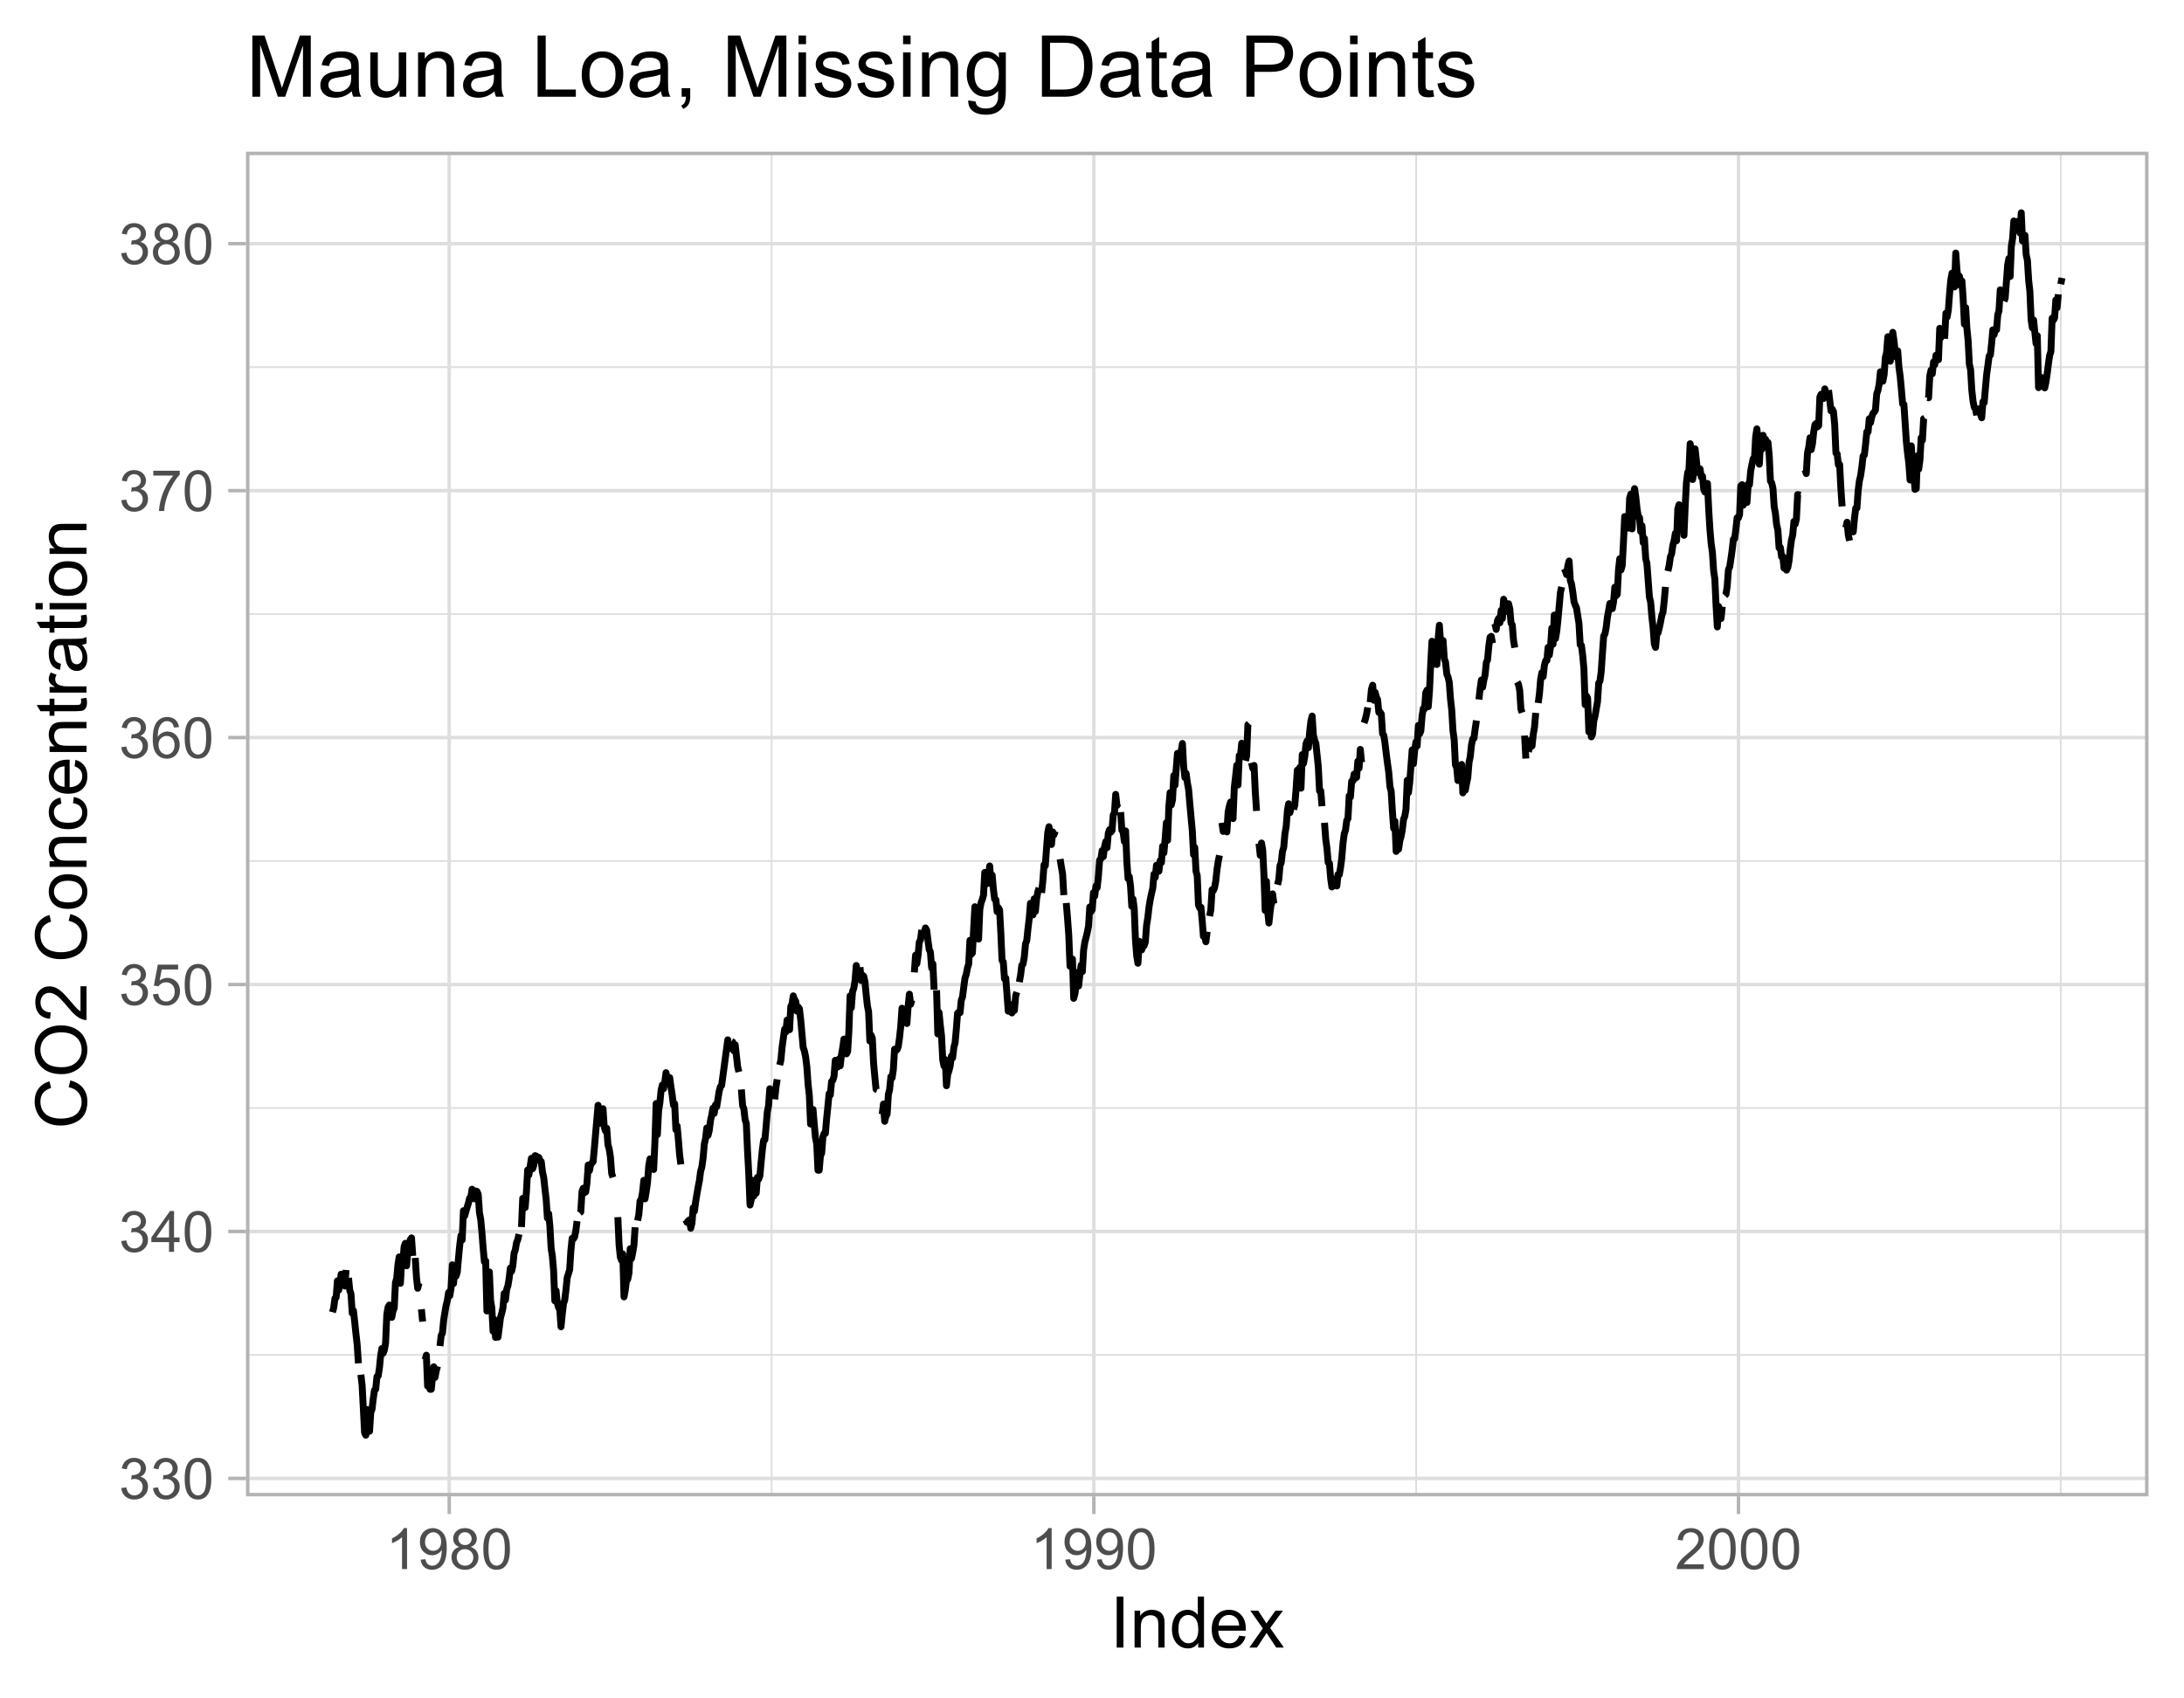 <?xml version="1.0" encoding="UTF-8" standalone="no"?>
<svg
   width="337pt"
   height="262pt"
   viewBox="0 0 337 262"
   version="1.1"
   id="svg3614"
   sodipodi:docname="Ch3MaunaloaMissing.svg"
   inkscape:export-filename="Ch3MaunaloaMissing.png"
   inkscape:export-xdpi="600"
   inkscape:export-ydpi="600"
   inkscape:version="1.2.1 (9c6d41e410, 2022-07-14)"
   xmlns:inkscape="http://www.inkscape.org/namespaces/inkscape"
   xmlns:sodipodi="http://sodipodi.sourceforge.net/DTD/sodipodi-0.dtd"
   xmlns:xlink="http://www.w3.org/1999/xlink"
   xmlns="http://www.w3.org/2000/svg"
   xmlns:svg="http://www.w3.org/2000/svg">
  <sodipodi:namedview
     id="namedview3616"
     pagecolor="#ffffff"
     bordercolor="#999999"
     borderopacity="1"
     inkscape:showpageshadow="0"
     inkscape:pageopacity="0"
     inkscape:pagecheckerboard="0"
     inkscape:deskcolor="#d1d1d1"
     inkscape:document-units="pt"
     showgrid="false"
     inkscape:zoom="2.6928783"
     inkscape:cx="189.38843"
     inkscape:cy="174.53444"
     inkscape:window-width="1680"
     inkscape:window-height="1027"
     inkscape:window-x="3832"
     inkscape:window-y="-8"
     inkscape:window-maximized="1"
     inkscape:current-layer="svg3614" />
  <defs
     id="defs3213">
    <g
       id="g3154">
      <symbol
         overflow="visible"
         id="glyph0-0">
        <path
           style="stroke:none;"
           d="M 1.102 0 L 1.102 -5.5 L 5.5 -5.5 L 5.5 0 Z M 1.238 -0.137 L 5.363 -0.137 L 5.363 -5.363 L 1.238 -5.363 Z M 1.238 -0.137 "
           id="path3019" />
      </symbol>
      <symbol
         overflow="visible"
         id="glyph0-1">
        <path
           style="stroke:none;"
           d="M 0.371 -1.664 L 1.145 -1.766 C 1.23 -1.324 1.383 -1.008 1.598 -0.816 C 1.809 -0.621 2.066 -0.527 2.375 -0.527 C 2.734 -0.527 3.043 -0.652 3.297 -0.906 C 3.547 -1.156 3.672 -1.469 3.676 -1.844 C 3.672 -2.195 3.555 -2.488 3.324 -2.719 C 3.09 -2.949 2.797 -3.062 2.441 -3.066 C 2.293 -3.062 2.109 -3.035 1.895 -2.98 L 1.98 -3.66 C 2.031 -3.652 2.07 -3.648 2.105 -3.652 C 2.434 -3.648 2.73 -3.734 2.996 -3.91 C 3.254 -4.078 3.387 -4.344 3.391 -4.703 C 3.387 -4.984 3.289 -5.219 3.102 -5.406 C 2.906 -5.59 2.66 -5.684 2.359 -5.688 C 2.055 -5.684 1.805 -5.59 1.605 -5.402 C 1.402 -5.215 1.273 -4.93 1.219 -4.555 L 0.445 -4.691 C 0.539 -5.207 0.754 -5.609 1.09 -5.895 C 1.426 -6.18 1.844 -6.32 2.344 -6.324 C 2.688 -6.32 3.004 -6.246 3.293 -6.102 C 3.582 -5.953 3.801 -5.754 3.953 -5.5 C 4.105 -5.242 4.184 -4.973 4.184 -4.688 C 4.184 -4.414 4.109 -4.164 3.965 -3.945 C 3.816 -3.719 3.602 -3.543 3.316 -3.41 C 3.688 -3.324 3.977 -3.145 4.184 -2.875 C 4.391 -2.602 4.492 -2.262 4.496 -1.859 C 4.492 -1.305 4.293 -0.84 3.895 -0.461 C 3.492 -0.078 2.984 0.109 2.371 0.113 C 1.816 0.109 1.355 -0.051 0.992 -0.379 C 0.625 -0.707 0.418 -1.137 0.371 -1.664 Z M 0.371 -1.664 "
           id="path3022" />
      </symbol>
      <symbol
         overflow="visible"
         id="glyph0-2">
        <path
           style="stroke:none;"
           d="M 0.367 -3.105 C 0.363 -3.848 0.438 -4.445 0.594 -4.902 C 0.742 -5.355 0.973 -5.707 1.277 -5.953 C 1.578 -6.199 1.957 -6.32 2.418 -6.324 C 2.754 -6.32 3.051 -6.254 3.309 -6.121 C 3.562 -5.984 3.773 -5.789 3.938 -5.531 C 4.102 -5.273 4.23 -4.961 4.328 -4.594 C 4.422 -4.227 4.469 -3.73 4.473 -3.105 C 4.469 -2.367 4.395 -1.77 4.242 -1.316 C 4.09 -0.859 3.863 -0.508 3.562 -0.262 C 3.258 -0.016 2.875 0.105 2.418 0.109 C 1.809 0.105 1.332 -0.109 0.988 -0.547 C 0.57 -1.066 0.363 -1.922 0.367 -3.105 Z M 1.16 -3.105 C 1.16 -2.07 1.281 -1.379 1.523 -1.039 C 1.766 -0.695 2.062 -0.527 2.418 -0.527 C 2.773 -0.527 3.074 -0.699 3.316 -1.043 C 3.559 -1.387 3.68 -2.074 3.68 -3.105 C 3.68 -4.145 3.559 -4.832 3.316 -5.172 C 3.074 -5.512 2.77 -5.684 2.41 -5.684 C 2.051 -5.684 1.77 -5.531 1.559 -5.234 C 1.293 -4.844 1.16 -4.137 1.16 -3.105 Z M 1.16 -3.105 "
           id="path3025" />
      </symbol>
      <symbol
         overflow="visible"
         id="glyph0-3">
        <path
           style="stroke:none;"
           d="M 2.844 0 L 2.844 -1.508 L 0.113 -1.508 L 0.113 -2.219 L 2.988 -6.301 L 3.617 -6.301 L 3.617 -2.219 L 4.469 -2.219 L 4.469 -1.508 L 3.617 -1.508 L 3.617 0 Z M 2.844 -2.219 L 2.844 -5.059 L 0.871 -2.219 Z M 2.844 -2.219 "
           id="path3028" />
      </symbol>
      <symbol
         overflow="visible"
         id="glyph0-4">
        <path
           style="stroke:none;"
           d="M 0.367 -1.648 L 1.176 -1.719 C 1.234 -1.32 1.375 -1.023 1.594 -0.824 C 1.812 -0.625 2.078 -0.527 2.391 -0.527 C 2.762 -0.527 3.074 -0.668 3.336 -0.949 C 3.59 -1.23 3.719 -1.602 3.723 -2.066 C 3.719 -2.504 3.594 -2.852 3.348 -3.109 C 3.098 -3.363 2.773 -3.492 2.375 -3.492 C 2.125 -3.492 1.902 -3.434 1.703 -3.32 C 1.5 -3.207 1.344 -3.062 1.23 -2.883 L 0.504 -2.977 L 1.113 -6.215 L 4.246 -6.215 L 4.246 -5.473 L 1.73 -5.473 L 1.391 -3.781 C 1.766 -4.039 2.164 -4.172 2.582 -4.176 C 3.129 -4.172 3.594 -3.98 3.973 -3.605 C 4.352 -3.223 4.539 -2.734 4.543 -2.137 C 4.539 -1.562 4.375 -1.07 4.043 -0.656 C 3.637 -0.148 3.086 0.105 2.391 0.109 C 1.816 0.105 1.348 -0.051 0.984 -0.371 C 0.621 -0.691 0.414 -1.117 0.367 -1.648 Z M 0.367 -1.648 "
           id="path3031" />
      </symbol>
      <symbol
         overflow="visible"
         id="glyph0-5">
        <path
           style="stroke:none;"
           d="M 4.379 -4.758 L 3.609 -4.695 C 3.539 -4.996 3.441 -5.219 3.316 -5.359 C 3.105 -5.574 2.848 -5.684 2.543 -5.688 C 2.297 -5.684 2.078 -5.617 1.895 -5.484 C 1.648 -5.305 1.457 -5.043 1.32 -4.703 C 1.176 -4.363 1.105 -3.879 1.102 -3.25 C 1.285 -3.531 1.512 -3.742 1.781 -3.879 C 2.051 -4.016 2.332 -4.082 2.629 -4.086 C 3.141 -4.082 3.578 -3.895 3.945 -3.516 C 4.305 -3.137 4.488 -2.645 4.492 -2.047 C 4.488 -1.648 4.402 -1.281 4.234 -0.941 C 4.062 -0.602 3.828 -0.34 3.531 -0.16 C 3.23 0.02 2.895 0.105 2.52 0.109 C 1.871 0.105 1.344 -0.129 0.941 -0.602 C 0.531 -1.074 0.328 -1.855 0.332 -2.949 C 0.328 -4.16 0.551 -5.047 1.004 -5.602 C 1.395 -6.082 1.926 -6.32 2.59 -6.324 C 3.086 -6.32 3.492 -6.184 3.809 -5.906 C 4.125 -5.629 4.312 -5.246 4.379 -4.758 Z M 1.219 -2.039 C 1.219 -1.773 1.273 -1.516 1.387 -1.273 C 1.5 -1.027 1.66 -0.844 1.863 -0.719 C 2.066 -0.59 2.277 -0.527 2.504 -0.527 C 2.828 -0.527 3.109 -0.656 3.348 -0.922 C 3.578 -1.184 3.695 -1.543 3.699 -2 C 3.695 -2.43 3.582 -2.773 3.352 -3.027 C 3.117 -3.273 2.824 -3.398 2.477 -3.402 C 2.121 -3.398 1.824 -3.273 1.582 -3.027 C 1.34 -2.773 1.219 -2.445 1.219 -2.039 Z M 1.219 -2.039 "
           id="path3034" />
      </symbol>
      <symbol
         overflow="visible"
         id="glyph0-6">
        <path
           style="stroke:none;"
           d="M 0.418 -5.473 L 0.418 -6.219 L 4.496 -6.219 L 4.496 -5.617 C 4.09 -5.188 3.691 -4.621 3.301 -3.914 C 2.902 -3.203 2.602 -2.473 2.391 -1.73 C 2.234 -1.199 2.133 -0.625 2.094 0 L 1.297 0 C 1.305 -0.492 1.402 -1.09 1.59 -1.793 C 1.773 -2.496 2.043 -3.172 2.391 -3.824 C 2.738 -4.477 3.109 -5.027 3.504 -5.473 Z M 0.418 -5.473 "
           id="path3037" />
      </symbol>
      <symbol
         overflow="visible"
         id="glyph0-7">
        <path
           style="stroke:none;"
           d="M 1.555 -3.418 C 1.23 -3.531 0.992 -3.699 0.84 -3.918 C 0.684 -4.133 0.609 -4.395 0.609 -4.699 C 0.609 -5.156 0.773 -5.539 1.102 -5.855 C 1.43 -6.164 1.867 -6.32 2.418 -6.324 C 2.969 -6.32 3.41 -6.16 3.746 -5.844 C 4.078 -5.523 4.246 -5.137 4.25 -4.68 C 4.246 -4.387 4.172 -4.133 4.02 -3.918 C 3.863 -3.699 3.629 -3.531 3.32 -3.418 C 3.707 -3.285 4 -3.082 4.203 -2.805 C 4.402 -2.52 4.504 -2.184 4.508 -1.801 C 4.504 -1.258 4.312 -0.805 3.934 -0.441 C 3.551 -0.074 3.051 0.105 2.434 0.109 C 1.809 0.105 1.309 -0.074 0.926 -0.441 C 0.543 -0.809 0.352 -1.27 0.355 -1.82 C 0.352 -2.23 0.457 -2.574 0.668 -2.852 C 0.875 -3.125 1.168 -3.312 1.555 -3.418 Z M 1.402 -4.727 C 1.398 -4.426 1.496 -4.184 1.688 -3.996 C 1.879 -3.805 2.129 -3.707 2.438 -3.711 C 2.734 -3.707 2.977 -3.801 3.168 -3.992 C 3.355 -4.176 3.449 -4.406 3.453 -4.684 C 3.449 -4.965 3.352 -5.203 3.16 -5.398 C 2.961 -5.586 2.719 -5.684 2.43 -5.688 C 2.129 -5.684 1.883 -5.59 1.691 -5.402 C 1.496 -5.215 1.398 -4.988 1.402 -4.727 Z M 1.152 -1.816 C 1.148 -1.598 1.199 -1.383 1.309 -1.176 C 1.41 -0.969 1.566 -0.809 1.773 -0.695 C 1.98 -0.582 2.203 -0.527 2.441 -0.527 C 2.809 -0.527 3.113 -0.645 3.355 -0.883 C 3.594 -1.121 3.715 -1.426 3.719 -1.793 C 3.715 -2.164 3.59 -2.469 3.344 -2.715 C 3.094 -2.957 2.785 -3.082 2.414 -3.082 C 2.051 -3.082 1.75 -2.961 1.512 -2.719 C 1.27 -2.477 1.148 -2.176 1.152 -1.816 Z M 1.152 -1.816 "
           id="path3040" />
      </symbol>
      <symbol
         overflow="visible"
         id="glyph0-8">
        <path
           style="stroke:none;"
           d="M 3.277 0 L 2.504 0 L 2.504 -4.93 C 2.316 -4.75 2.074 -4.574 1.773 -4.395 C 1.469 -4.215 1.195 -4.082 0.957 -3.996 L 0.957 -4.742 C 1.387 -4.941 1.766 -5.188 2.09 -5.48 C 2.414 -5.77 2.645 -6.051 2.781 -6.324 L 3.277 -6.324 Z M 3.277 0 "
           id="path3043" />
      </symbol>
      <symbol
         overflow="visible"
         id="glyph0-9">
        <path
           style="stroke:none;"
           d="M 0.48 -1.457 L 1.227 -1.527 C 1.285 -1.172 1.406 -0.918 1.586 -0.762 C 1.762 -0.605 1.988 -0.527 2.27 -0.527 C 2.504 -0.527 2.715 -0.582 2.895 -0.691 C 3.074 -0.801 3.219 -0.945 3.336 -1.129 C 3.445 -1.309 3.543 -1.555 3.621 -1.863 C 3.699 -2.172 3.738 -2.484 3.738 -2.809 C 3.738 -2.84 3.734 -2.895 3.734 -2.965 C 3.578 -2.715 3.367 -2.512 3.102 -2.363 C 2.828 -2.207 2.539 -2.133 2.23 -2.137 C 1.707 -2.133 1.266 -2.32 0.906 -2.703 C 0.543 -3.078 0.363 -3.578 0.367 -4.199 C 0.363 -4.836 0.551 -5.348 0.93 -5.738 C 1.305 -6.125 1.777 -6.32 2.348 -6.324 C 2.754 -6.32 3.129 -6.211 3.469 -5.992 C 3.809 -5.77 4.066 -5.457 4.242 -5.051 C 4.418 -4.641 4.504 -4.047 4.508 -3.277 C 4.504 -2.469 4.418 -1.828 4.246 -1.355 C 4.07 -0.875 3.809 -0.512 3.465 -0.266 C 3.117 -0.016 2.715 0.105 2.25 0.109 C 1.758 0.105 1.355 -0.027 1.043 -0.301 C 0.73 -0.574 0.543 -0.961 0.48 -1.457 Z M 3.648 -4.238 C 3.645 -4.676 3.527 -5.027 3.293 -5.293 C 3.055 -5.551 2.77 -5.684 2.441 -5.684 C 2.094 -5.684 1.793 -5.543 1.543 -5.262 C 1.285 -4.98 1.16 -4.617 1.16 -4.172 C 1.16 -3.77 1.281 -3.441 1.523 -3.195 C 1.766 -2.941 2.062 -2.816 2.418 -2.82 C 2.773 -2.816 3.066 -2.941 3.301 -3.195 C 3.527 -3.441 3.645 -3.789 3.648 -4.238 Z M 3.648 -4.238 "
           id="path3046" />
      </symbol>
      <symbol
         overflow="visible"
         id="glyph0-10">
        <path
           style="stroke:none;"
           d="M 4.43 -0.742 L 4.43 0 L 0.266 0 C 0.258 -0.188 0.289 -0.367 0.355 -0.539 C 0.461 -0.82 0.629 -1.098 0.863 -1.375 C 1.094 -1.648 1.434 -1.965 1.879 -2.328 C 2.562 -2.887 3.023 -3.332 3.266 -3.664 C 3.5 -3.988 3.621 -4.301 3.625 -4.594 C 3.621 -4.898 3.512 -5.156 3.297 -5.367 C 3.074 -5.578 2.789 -5.684 2.441 -5.684 C 2.066 -5.684 1.77 -5.57 1.547 -5.348 C 1.32 -5.125 1.207 -4.816 1.207 -4.422 L 0.414 -4.504 C 0.465 -5.094 0.668 -5.543 1.027 -5.855 C 1.379 -6.164 1.855 -6.32 2.457 -6.324 C 3.059 -6.32 3.539 -6.152 3.891 -5.82 C 4.242 -5.484 4.418 -5.07 4.422 -4.578 C 4.418 -4.32 4.367 -4.074 4.266 -3.832 C 4.164 -3.59 3.992 -3.332 3.754 -3.062 C 3.512 -2.793 3.113 -2.426 2.562 -1.957 C 2.094 -1.566 1.797 -1.301 1.664 -1.16 C 1.531 -1.02 1.422 -0.879 1.34 -0.742 Z M 4.43 -0.742 "
           id="path3049" />
      </symbol>
      <symbol
         overflow="visible"
         id="glyph1-0">
        <path
           style="stroke:none;"
           d="M 1.375 0 L 1.375 -6.875 L 6.875 -6.875 L 6.875 0 Z M 1.547 -0.172 L 6.703 -0.172 L 6.703 -6.703 L 1.547 -6.703 Z M 1.547 -0.172 "
           id="path3052" />
      </symbol>
      <symbol
         overflow="visible"
         id="glyph1-1">
        <path
           style="stroke:none;"
           d="M 1.027 0 L 1.027 -7.875 L 2.066 -7.875 L 2.066 0 Z M 1.027 0 "
           id="path3055" />
      </symbol>
      <symbol
         overflow="visible"
         id="glyph1-2">
        <path
           style="stroke:none;"
           d="M 0.727 0 L 0.727 -5.703 L 1.594 -5.703 L 1.594 -4.895 C 2.012 -5.516 2.617 -5.828 3.41 -5.832 C 3.754 -5.828 4.066 -5.766 4.355 -5.645 C 4.641 -5.52 4.859 -5.359 5.004 -5.16 C 5.145 -4.957 5.242 -4.719 5.305 -4.445 C 5.336 -4.266 5.355 -3.953 5.359 -3.508 L 5.359 0 L 4.395 0 L 4.395 -3.469 C 4.395 -3.863 4.355 -4.156 4.281 -4.352 C 4.203 -4.543 4.07 -4.699 3.879 -4.82 C 3.688 -4.934 3.461 -4.992 3.207 -4.996 C 2.793 -4.992 2.438 -4.859 2.141 -4.602 C 1.836 -4.336 1.688 -3.844 1.691 -3.117 L 1.691 0 Z M 0.727 0 "
           id="path3058" />
      </symbol>
      <symbol
         overflow="visible"
         id="glyph1-3">
        <path
           style="stroke:none;"
           d="M 4.426 0 L 4.426 -0.719 C 4.059 -0.152 3.527 0.129 2.832 0.129 C 2.371 0.129 1.953 0.004 1.574 -0.246 C 1.191 -0.496 0.895 -0.844 0.688 -1.297 C 0.477 -1.742 0.375 -2.262 0.375 -2.848 C 0.375 -3.414 0.469 -3.93 0.66 -4.395 C 0.848 -4.859 1.133 -5.215 1.516 -5.461 C 1.895 -5.707 2.32 -5.828 2.789 -5.832 C 3.133 -5.828 3.438 -5.758 3.707 -5.613 C 3.973 -5.469 4.191 -5.277 4.359 -5.047 L 4.359 -7.875 L 5.324 -7.875 L 5.324 0 Z M 1.371 -2.848 C 1.371 -2.113 1.523 -1.566 1.832 -1.207 C 2.137 -0.844 2.5 -0.66 2.922 -0.664 C 3.34 -0.66 3.699 -0.836 3.996 -1.184 C 4.293 -1.527 4.441 -2.055 4.441 -2.766 C 4.441 -3.547 4.289 -4.117 3.988 -4.484 C 3.688 -4.844 3.316 -5.027 2.879 -5.031 C 2.445 -5.027 2.086 -4.852 1.801 -4.504 C 1.512 -4.152 1.371 -3.602 1.371 -2.848 Z M 1.371 -2.848 "
           id="path3061" />
      </symbol>
      <symbol
         overflow="visible"
         id="glyph1-4">
        <path
           style="stroke:none;"
           d="M 4.629 -1.836 L 5.629 -1.715 C 5.469 -1.125 5.176 -0.672 4.75 -0.352 C 4.324 -0.031 3.781 0.129 3.121 0.129 C 2.281 0.129 1.617 -0.125 1.133 -0.641 C 0.641 -1.152 0.398 -1.875 0.402 -2.805 C 0.398 -3.762 0.645 -4.504 1.145 -5.035 C 1.637 -5.562 2.277 -5.828 3.066 -5.832 C 3.824 -5.828 4.449 -5.57 4.934 -5.051 C 5.418 -4.531 5.66 -3.801 5.66 -2.863 C 5.66 -2.805 5.656 -2.719 5.656 -2.605 L 1.402 -2.605 C 1.434 -1.977 1.613 -1.496 1.934 -1.164 C 2.25 -0.828 2.645 -0.66 3.125 -0.664 C 3.477 -0.66 3.781 -0.754 4.031 -0.945 C 4.281 -1.129 4.48 -1.426 4.629 -1.836 Z M 1.457 -3.398 L 4.641 -3.398 C 4.598 -3.879 4.473 -4.238 4.273 -4.48 C 3.961 -4.852 3.562 -5.039 3.078 -5.039 C 2.629 -5.039 2.258 -4.891 1.957 -4.594 C 1.652 -4.297 1.484 -3.898 1.457 -3.398 Z M 1.457 -3.398 "
           id="path3064" />
      </symbol>
      <symbol
         overflow="visible"
         id="glyph1-5">
        <path
           style="stroke:none;"
           d="M 0.082 0 L 2.164 -2.965 L 0.234 -5.703 L 1.445 -5.703 L 2.32 -4.367 C 2.484 -4.109 2.617 -3.898 2.719 -3.727 C 2.875 -3.961 3.02 -4.168 3.152 -4.355 L 4.113 -5.703 L 5.27 -5.703 L 3.297 -3.02 L 5.418 0 L 4.234 0 L 3.062 -1.773 L 2.75 -2.25 L 1.25 0 Z M 0.082 0 "
           id="path3067" />
      </symbol>
      <symbol
         overflow="visible"
         id="glyph2-0">
        <path
           style="stroke:none;"
           d="M 0 -1.375 L -6.875 -1.375 L -6.875 -6.875 L 0 -6.875 Z M -0.172 -1.547 L -0.172 -6.703 L -6.703 -6.703 L -6.703 -1.547 Z M -0.172 -1.547 "
           id="path3070" />
      </symbol>
      <symbol
         overflow="visible"
         id="glyph2-1">
        <path
           style="stroke:none;"
           d="M -2.762 -6.469 L -2.496 -7.508 C -1.641 -7.285 -0.988 -6.895 -0.539 -6.328 C -0.094 -5.758 0.129 -5.062 0.133 -4.25 C 0.129 -3.398 -0.039 -2.707 -0.383 -2.176 C -0.727 -1.641 -1.227 -1.238 -1.883 -0.961 C -2.535 -0.684 -3.242 -0.543 -3.996 -0.547 C -4.816 -0.543 -5.531 -0.699 -6.141 -1.016 C -6.75 -1.328 -7.211 -1.777 -7.531 -2.355 C -7.844 -2.934 -8.004 -3.57 -8.008 -4.266 C -8.004 -5.051 -7.805 -5.711 -7.406 -6.25 C -7.004 -6.785 -6.438 -7.16 -5.715 -7.375 L -5.473 -6.348 C -6.043 -6.16 -6.457 -5.895 -6.723 -5.551 C -6.98 -5.199 -7.113 -4.766 -7.117 -4.242 C -7.113 -3.637 -6.969 -3.129 -6.68 -2.727 C -6.391 -2.316 -6 -2.031 -5.512 -1.867 C -5.023 -1.699 -4.52 -1.617 -4 -1.621 C -3.328 -1.617 -2.742 -1.715 -2.246 -1.914 C -1.746 -2.105 -1.375 -2.41 -1.129 -2.824 C -0.879 -3.234 -0.754 -3.68 -0.758 -4.164 C -0.754 -4.746 -0.922 -5.238 -1.262 -5.645 C -1.594 -6.043 -2.094 -6.32 -2.762 -6.469 Z M -2.762 -6.469 "
           id="path3073" />
      </symbol>
      <symbol
         overflow="visible"
         id="glyph2-2">
        <path
           style="stroke:none;"
           d="M -3.836 -0.531 C -5.141 -0.527 -6.164 -0.879 -6.906 -1.582 C -7.645 -2.285 -8.016 -3.191 -8.016 -4.301 C -8.016 -5.027 -7.84 -5.684 -7.492 -6.27 C -7.145 -6.852 -6.66 -7.293 -6.039 -7.602 C -5.418 -7.906 -4.715 -8.062 -3.926 -8.062 C -3.125 -8.062 -2.41 -7.898 -1.781 -7.578 C -1.148 -7.25 -0.672 -6.793 -0.352 -6.207 C -0.031 -5.613 0.129 -4.977 0.133 -4.297 C 0.129 -3.551 -0.047 -2.891 -0.402 -2.309 C -0.758 -1.723 -1.246 -1.277 -1.867 -0.98 C -2.484 -0.676 -3.141 -0.527 -3.836 -0.531 Z M -3.82 -1.605 C -2.867 -1.605 -2.117 -1.859 -1.574 -2.371 C -1.027 -2.879 -0.754 -3.52 -0.758 -4.293 C -0.754 -5.074 -1.031 -5.719 -1.582 -6.227 C -2.133 -6.73 -2.914 -6.984 -3.93 -6.988 C -4.57 -6.984 -5.129 -6.875 -5.609 -6.66 C -6.086 -6.441 -6.457 -6.125 -6.723 -5.711 C -6.98 -5.293 -7.113 -4.824 -7.117 -4.309 C -7.113 -3.566 -6.859 -2.934 -6.355 -2.402 C -5.848 -1.871 -5.004 -1.605 -3.82 -1.605 Z M -3.82 -1.605 "
           id="path3076" />
      </symbol>
      <symbol
         overflow="visible"
         id="glyph2-3">
        <path
           style="stroke:none;"
           d="M -0.93 -5.539 L 0 -5.539 L 0 -0.332 C -0.23 -0.32 -0.453 -0.359 -0.672 -0.445 C -1.023 -0.578 -1.371 -0.789 -1.719 -1.082 C -2.059 -1.371 -2.457 -1.793 -2.91 -2.348 C -3.609 -3.203 -4.164 -3.781 -4.578 -4.082 C -4.984 -4.379 -5.375 -4.527 -5.742 -4.531 C -6.125 -4.527 -6.445 -4.391 -6.711 -4.121 C -6.969 -3.844 -7.102 -3.488 -7.105 -3.051 C -7.102 -2.582 -6.961 -2.211 -6.688 -1.934 C -6.406 -1.652 -6.02 -1.508 -5.527 -1.508 L -5.629 -0.516 C -6.367 -0.582 -6.934 -0.836 -7.324 -1.281 C -7.711 -1.723 -7.902 -2.32 -7.906 -3.074 C -7.902 -3.828 -7.695 -4.426 -7.277 -4.867 C -6.855 -5.305 -6.336 -5.523 -5.719 -5.527 C -5.402 -5.523 -5.09 -5.461 -4.789 -5.332 C -4.484 -5.203 -4.164 -4.988 -3.828 -4.691 C -3.488 -4.391 -3.027 -3.895 -2.445 -3.203 C -1.953 -2.621 -1.625 -2.246 -1.453 -2.082 C -1.277 -1.914 -1.102 -1.781 -0.93 -1.676 Z M -0.93 -5.539 "
           id="path3079" />
      </symbol>
      <symbol
         overflow="visible"
         id="glyph2-4">
        <path
           style="stroke:none;"
           d=""
           id="path3082" />
      </symbol>
      <symbol
         overflow="visible"
         id="glyph2-5">
        <path
           style="stroke:none;"
           d="M -2.852 -0.367 C -3.906 -0.363 -4.688 -0.656 -5.199 -1.246 C -5.617 -1.734 -5.828 -2.332 -5.832 -3.039 C -5.828 -3.82 -5.574 -4.461 -5.062 -4.961 C -4.547 -5.457 -3.836 -5.707 -2.934 -5.711 C -2.195 -5.707 -1.617 -5.598 -1.199 -5.379 C -0.777 -5.156 -0.449 -4.832 -0.219 -4.414 C 0.016 -3.992 0.129 -3.535 0.129 -3.039 C 0.129 -2.238 -0.125 -1.594 -0.637 -1.105 C -1.148 -0.609 -1.887 -0.363 -2.852 -0.367 Z M -2.852 -1.359 C -2.121 -1.359 -1.574 -1.516 -1.211 -1.836 C -0.844 -2.152 -0.66 -2.555 -0.664 -3.039 C -0.66 -3.516 -0.844 -3.914 -1.211 -4.234 C -1.574 -4.551 -2.133 -4.711 -2.883 -4.715 C -3.586 -4.711 -4.117 -4.551 -4.484 -4.234 C -4.844 -3.91 -5.027 -3.512 -5.031 -3.039 C -5.027 -2.555 -4.848 -2.152 -4.488 -1.836 C -4.129 -1.516 -3.582 -1.359 -2.852 -1.359 Z M -2.852 -1.359 "
           id="path3085" />
      </symbol>
      <symbol
         overflow="visible"
         id="glyph2-6">
        <path
           style="stroke:none;"
           d="M 0 -0.727 L -5.703 -0.727 L -5.703 -1.594 L -4.895 -1.594 C -5.516 -2.012 -5.828 -2.617 -5.832 -3.41 C -5.828 -3.754 -5.766 -4.066 -5.645 -4.355 C -5.52 -4.641 -5.359 -4.859 -5.16 -5.004 C -4.957 -5.145 -4.719 -5.242 -4.445 -5.305 C -4.266 -5.336 -3.953 -5.355 -3.508 -5.359 L 0 -5.359 L 0 -4.395 L -3.469 -4.395 C -3.863 -4.395 -4.156 -4.355 -4.352 -4.281 C -4.543 -4.203 -4.699 -4.07 -4.82 -3.879 C -4.934 -3.688 -4.992 -3.461 -4.996 -3.207 C -4.992 -2.793 -4.859 -2.438 -4.602 -2.141 C -4.336 -1.836 -3.844 -1.688 -3.117 -1.691 L 0 -1.691 Z M 0 -0.727 "
           id="path3088" />
      </symbol>
      <symbol
         overflow="visible"
         id="glyph2-7">
        <path
           style="stroke:none;"
           d="M -2.09 -4.445 L -1.965 -5.398 C -1.309 -5.289 -0.797 -5.023 -0.426 -4.598 C -0.055 -4.168 0.129 -3.645 0.129 -3.023 C 0.129 -2.242 -0.125 -1.613 -0.637 -1.141 C -1.145 -0.664 -1.875 -0.426 -2.832 -0.43 C -3.441 -0.426 -3.98 -0.527 -4.445 -0.734 C -4.906 -0.938 -5.254 -1.25 -5.484 -1.668 C -5.715 -2.082 -5.828 -2.535 -5.832 -3.031 C -5.828 -3.645 -5.672 -4.152 -5.363 -4.547 C -5.047 -4.941 -4.602 -5.191 -4.027 -5.305 L -3.883 -4.367 C -4.262 -4.273 -4.551 -4.117 -4.746 -3.891 C -4.941 -3.664 -5.039 -3.387 -5.039 -3.066 C -5.039 -2.574 -4.863 -2.18 -4.516 -1.879 C -4.164 -1.57 -3.613 -1.418 -2.859 -1.422 C -2.09 -1.418 -1.531 -1.566 -1.184 -1.863 C -0.836 -2.156 -0.66 -2.539 -0.664 -3.012 C -0.66 -3.391 -0.777 -3.707 -1.012 -3.961 C -1.242 -4.215 -1.602 -4.375 -2.09 -4.445 Z M -2.09 -4.445 "
           id="path3091" />
      </symbol>
      <symbol
         overflow="visible"
         id="glyph2-8">
        <path
           style="stroke:none;"
           d="M -1.836 -4.629 L -1.715 -5.629 C -1.125 -5.469 -0.672 -5.176 -0.352 -4.75 C -0.031 -4.324 0.129 -3.781 0.129 -3.121 C 0.129 -2.281 -0.125 -1.617 -0.641 -1.133 C -1.152 -0.641 -1.875 -0.398 -2.805 -0.402 C -3.762 -0.398 -4.504 -0.645 -5.035 -1.145 C -5.562 -1.637 -5.828 -2.277 -5.832 -3.066 C -5.828 -3.824 -5.57 -4.449 -5.051 -4.934 C -4.531 -5.418 -3.801 -5.66 -2.863 -5.66 C -2.805 -5.66 -2.719 -5.656 -2.605 -5.656 L -2.605 -1.402 C -1.977 -1.434 -1.496 -1.613 -1.164 -1.934 C -0.828 -2.25 -0.66 -2.645 -0.664 -3.125 C -0.66 -3.477 -0.754 -3.781 -0.941 -4.031 C -1.125 -4.281 -1.422 -4.48 -1.836 -4.629 Z M -3.398 -1.457 L -3.398 -4.641 C -3.879 -4.598 -4.238 -4.473 -4.48 -4.273 C -4.852 -3.961 -5.039 -3.562 -5.039 -3.078 C -5.039 -2.629 -4.891 -2.258 -4.594 -1.957 C -4.297 -1.652 -3.898 -1.484 -3.398 -1.457 Z M -3.398 -1.457 "
           id="path3094" />
      </symbol>
      <symbol
         overflow="visible"
         id="glyph2-9">
        <path
           style="stroke:none;"
           d="M -0.863 -2.836 L -0.012 -2.977 C 0.043 -2.703 0.07 -2.457 0.074 -2.246 C 0.07 -1.891 0.02 -1.621 -0.09 -1.43 C -0.199 -1.234 -0.348 -1.098 -0.527 -1.02 C -0.707 -0.941 -1.086 -0.902 -1.672 -0.902 L -4.953 -0.902 L -4.953 -0.195 L -5.703 -0.195 L -5.703 -0.902 L -7.117 -0.902 L -7.695 -1.863 L -5.703 -1.863 L -5.703 -2.836 L -4.953 -2.836 L -4.953 -1.863 L -1.617 -1.863 C -1.34 -1.863 -1.16 -1.879 -1.082 -1.914 C -1 -1.945 -0.938 -2 -0.895 -2.078 C -0.848 -2.152 -0.824 -2.262 -0.828 -2.41 C -0.824 -2.516 -0.836 -2.66 -0.863 -2.836 Z M -0.863 -2.836 "
           id="path3097" />
      </symbol>
      <symbol
         overflow="visible"
         id="glyph2-10">
        <path
           style="stroke:none;"
           d="M 0 -0.715 L -5.703 -0.715 L -5.703 -1.586 L -4.84 -1.586 C -5.242 -1.805 -5.508 -2.008 -5.637 -2.199 C -5.766 -2.383 -5.828 -2.59 -5.832 -2.82 C -5.828 -3.141 -5.727 -3.473 -5.523 -3.812 L -4.625 -3.48 C -4.762 -3.242 -4.832 -3.004 -4.836 -2.773 C -4.832 -2.555 -4.77 -2.363 -4.645 -2.199 C -4.516 -2.027 -4.34 -1.91 -4.113 -1.844 C -3.77 -1.73 -3.391 -1.676 -2.984 -1.68 L 0 -1.68 Z M 0 -0.715 "
           id="path3100" />
      </symbol>
      <symbol
         overflow="visible"
         id="glyph2-11">
        <path
           style="stroke:none;"
           d="M -0.703 -4.445 C -0.398 -4.086 -0.184 -3.742 -0.059 -3.414 C 0.066 -3.082 0.129 -2.727 0.129 -2.348 C 0.129 -1.719 -0.023 -1.238 -0.328 -0.902 C -0.633 -0.566 -1.023 -0.398 -1.504 -0.398 C -1.781 -0.398 -2.035 -0.461 -2.27 -0.586 C -2.496 -0.711 -2.684 -0.875 -2.824 -1.086 C -2.965 -1.289 -3.07 -1.523 -3.141 -1.785 C -3.191 -1.969 -3.238 -2.254 -3.289 -2.641 C -3.375 -3.418 -3.488 -3.992 -3.621 -4.367 C -3.754 -4.367 -3.836 -4.371 -3.871 -4.371 C -4.266 -4.371 -4.543 -4.277 -4.703 -4.098 C -4.918 -3.848 -5.027 -3.48 -5.031 -2.996 C -5.027 -2.539 -4.949 -2.203 -4.793 -1.988 C -4.633 -1.77 -4.352 -1.609 -3.949 -1.508 L -4.078 -0.562 C -4.48 -0.648 -4.805 -0.789 -5.055 -0.988 C -5.301 -1.184 -5.492 -1.469 -5.629 -1.844 C -5.762 -2.215 -5.828 -2.645 -5.832 -3.137 C -5.828 -3.621 -5.773 -4.02 -5.66 -4.324 C -5.543 -4.629 -5.398 -4.852 -5.227 -4.996 C -5.055 -5.137 -4.836 -5.238 -4.57 -5.297 C -4.406 -5.328 -4.109 -5.344 -3.68 -5.344 L -2.391 -5.344 C -1.492 -5.344 -0.922 -5.363 -0.684 -5.406 C -0.445 -5.445 -0.219 -5.527 0 -5.648 L 0 -4.641 C -0.199 -4.539 -0.434 -4.473 -0.703 -4.445 Z M -2.863 -4.367 C -2.719 -4.012 -2.598 -3.488 -2.496 -2.789 C -2.438 -2.391 -2.371 -2.109 -2.301 -1.945 C -2.227 -1.781 -2.121 -1.652 -1.988 -1.562 C -1.848 -1.473 -1.695 -1.43 -1.531 -1.43 C -1.27 -1.43 -1.055 -1.527 -0.887 -1.723 C -0.711 -1.918 -0.625 -2.203 -0.629 -2.578 C -0.625 -2.949 -0.707 -3.277 -0.871 -3.57 C -1.031 -3.859 -1.254 -4.074 -1.543 -4.211 C -1.754 -4.312 -2.078 -4.363 -2.508 -4.367 Z M -2.863 -4.367 "
           id="path3103" />
      </symbol>
      <symbol
         overflow="visible"
         id="glyph2-12">
        <path
           style="stroke:none;"
           d="M -6.762 -0.73 L -7.875 -0.73 L -7.875 -1.699 L -6.762 -1.699 Z M 0 -0.73 L -5.703 -0.73 L -5.703 -1.699 L 0 -1.695 Z M 0 -0.73 "
           id="path3106" />
      </symbol>
      <symbol
         overflow="visible"
         id="glyph3-0">
        <path
           style="stroke:none;"
           d="M 1.648 0 L 1.648 -8.25 L 8.25 -8.25 L 8.25 0 Z M 1.855 -0.207 L 8.043 -0.207 L 8.043 -8.043 L 1.855 -8.043 Z M 1.855 -0.207 "
           id="path3109" />
      </symbol>
      <symbol
         overflow="visible"
         id="glyph3-1">
        <path
           style="stroke:none;"
           d="M 0.98 0 L 0.98 -9.449 L 2.863 -9.449 L 5.098 -2.758 C 5.301 -2.133 5.449 -1.668 5.551 -1.359 C 5.652 -1.703 5.82 -2.207 6.051 -2.875 L 8.312 -9.449 L 9.996 -9.449 L 9.996 0 L 8.793 0 L 8.793 -7.91 L 6.047 0 L 4.918 0 L 2.184 -8.043 L 2.184 0 Z M 0.98 0 "
           id="path3112" />
      </symbol>
      <symbol
         overflow="visible"
         id="glyph3-2">
        <path
           style="stroke:none;"
           d="M 5.336 -0.844 C 4.902 -0.477 4.488 -0.219 4.094 -0.07 C 3.695 0.078 3.27 0.152 2.816 0.156 C 2.062 0.152 1.484 -0.027 1.082 -0.395 C 0.676 -0.762 0.473 -1.234 0.477 -1.805 C 0.473 -2.141 0.551 -2.445 0.703 -2.723 C 0.855 -3 1.055 -3.223 1.305 -3.391 C 1.551 -3.555 1.828 -3.68 2.141 -3.77 C 2.363 -3.824 2.707 -3.883 3.172 -3.945 C 4.105 -4.055 4.797 -4.188 5.238 -4.344 C 5.242 -4.5 5.242 -4.602 5.246 -4.648 C 5.242 -5.117 5.133 -5.449 4.918 -5.645 C 4.617 -5.902 4.18 -6.035 3.598 -6.039 C 3.051 -6.035 2.645 -5.938 2.387 -5.75 C 2.125 -5.555 1.934 -5.219 1.812 -4.738 L 0.676 -4.891 C 0.777 -5.375 0.949 -5.766 1.184 -6.066 C 1.418 -6.363 1.758 -6.594 2.211 -6.758 C 2.656 -6.914 3.176 -6.996 3.766 -7 C 4.348 -6.996 4.82 -6.926 5.188 -6.793 C 5.547 -6.652 5.816 -6.48 5.992 -6.273 C 6.16 -6.062 6.281 -5.801 6.355 -5.484 C 6.391 -5.285 6.41 -4.926 6.414 -4.414 L 6.414 -2.867 C 6.41 -1.785 6.434 -1.105 6.488 -0.82 C 6.535 -0.535 6.633 -0.262 6.781 0 L 5.57 0 C 5.445 -0.238 5.367 -0.52 5.336 -0.844 Z M 5.238 -3.434 C 4.816 -3.262 4.184 -3.113 3.344 -2.996 C 2.863 -2.926 2.527 -2.852 2.332 -2.766 C 2.133 -2.68 1.98 -2.551 1.875 -2.387 C 1.766 -2.219 1.711 -2.035 1.715 -1.836 C 1.711 -1.523 1.828 -1.266 2.066 -1.062 C 2.297 -0.852 2.641 -0.75 3.094 -0.754 C 3.539 -0.75 3.934 -0.848 4.285 -1.047 C 4.629 -1.238 4.887 -1.508 5.055 -1.852 C 5.176 -2.109 5.238 -2.496 5.238 -3.012 Z M 5.238 -3.434 "
           id="path3115" />
      </symbol>
      <symbol
         overflow="visible"
         id="glyph3-3">
        <path
           style="stroke:none;"
           d="M 5.355 0 L 5.355 -1.004 C 4.824 -0.23 4.098 0.152 3.184 0.156 C 2.777 0.152 2.402 0.078 2.051 -0.074 C 1.699 -0.227 1.438 -0.422 1.273 -0.66 C 1.102 -0.891 0.984 -1.176 0.914 -1.52 C 0.867 -1.746 0.844 -2.109 0.844 -2.605 L 0.844 -6.844 L 2.004 -6.844 L 2.004 -3.047 C 2.004 -2.441 2.027 -2.031 2.074 -1.824 C 2.145 -1.516 2.297 -1.277 2.539 -1.105 C 2.773 -0.93 3.066 -0.844 3.414 -0.844 C 3.762 -0.844 4.09 -0.93 4.395 -1.109 C 4.699 -1.285 4.914 -1.531 5.043 -1.84 C 5.168 -2.145 5.23 -2.59 5.234 -3.176 L 5.234 -6.844 L 6.395 -6.844 L 6.395 0 Z M 5.355 0 "
           id="path3118" />
      </symbol>
      <symbol
         overflow="visible"
         id="glyph3-4">
        <path
           style="stroke:none;"
           d="M 0.871 0 L 0.871 -6.844 L 1.914 -6.844 L 1.914 -5.871 C 2.414 -6.621 3.141 -6.996 4.094 -7 C 4.504 -6.996 4.883 -6.922 5.23 -6.777 C 5.574 -6.625 5.832 -6.43 6.008 -6.191 C 6.176 -5.949 6.297 -5.664 6.367 -5.336 C 6.41 -5.121 6.434 -4.746 6.434 -4.207 L 6.434 0 L 5.273 0 L 5.273 -4.164 C 5.273 -4.633 5.227 -4.984 5.137 -5.223 C 5.043 -5.453 4.883 -5.641 4.656 -5.781 C 4.426 -5.918 4.156 -5.988 3.848 -5.992 C 3.352 -5.988 2.926 -5.832 2.566 -5.523 C 2.207 -5.207 2.027 -4.613 2.031 -3.738 L 2.031 0 Z M 0.871 0 "
           id="path3121" />
      </symbol>
      <symbol
         overflow="visible"
         id="glyph3-5">
        <path
           style="stroke:none;"
           d=""
           id="path3124" />
      </symbol>
      <symbol
         overflow="visible"
         id="glyph3-6">
        <path
           style="stroke:none;"
           d="M 0.969 0 L 0.969 -9.449 L 2.219 -9.449 L 2.219 -1.113 L 6.871 -1.113 L 6.871 0 Z M 0.969 0 "
           id="path3127" />
      </symbol>
      <symbol
         overflow="visible"
         id="glyph3-7">
        <path
           style="stroke:none;"
           d="M 0.438 -3.422 C 0.434 -4.688 0.785 -5.625 1.496 -6.238 C 2.082 -6.742 2.801 -6.996 3.648 -7 C 4.586 -6.996 5.355 -6.688 5.953 -6.074 C 6.551 -5.453 6.848 -4.602 6.852 -3.52 C 6.848 -2.637 6.715 -1.945 6.453 -1.441 C 6.188 -0.934 5.805 -0.539 5.301 -0.262 C 4.793 0.016 4.242 0.152 3.648 0.156 C 2.688 0.152 1.914 -0.152 1.324 -0.766 C 0.73 -1.379 0.434 -2.266 0.438 -3.422 Z M 1.629 -3.422 C 1.629 -2.547 1.82 -1.891 2.203 -1.453 C 2.586 -1.016 3.066 -0.797 3.648 -0.801 C 4.223 -0.797 4.703 -1.016 5.086 -1.457 C 5.469 -1.891 5.66 -2.559 5.66 -3.461 C 5.66 -4.305 5.465 -4.945 5.082 -5.383 C 4.691 -5.816 4.215 -6.035 3.648 -6.039 C 3.066 -6.035 2.586 -5.816 2.203 -5.387 C 1.82 -4.949 1.629 -4.297 1.629 -3.422 Z M 1.629 -3.422 "
           id="path3130" />
      </symbol>
      <symbol
         overflow="visible"
         id="glyph3-8">
        <path
           style="stroke:none;"
           d="M 1.172 0 L 1.172 -1.32 L 2.496 -1.32 L 2.496 0 C 2.496 0.484 2.41 0.875 2.238 1.176 C 2.066 1.473 1.793 1.703 1.418 1.867 L 1.094 1.371 C 1.34 1.262 1.52 1.102 1.637 0.898 C 1.75 0.688 1.816 0.391 1.832 0 Z M 1.172 0 "
           id="path3133" />
      </symbol>
      <symbol
         overflow="visible"
         id="glyph3-9">
        <path
           style="stroke:none;"
           d="M 0.875 -8.113 L 0.875 -9.449 L 2.035 -9.449 L 2.035 -8.113 Z M 0.875 0 L 0.875 -6.844 L 2.035 -6.844 L 2.035 0 Z M 0.875 0 "
           id="path3136" />
      </symbol>
      <symbol
         overflow="visible"
         id="glyph3-10">
        <path
           style="stroke:none;"
           d="M 0.406 -2.043 L 1.555 -2.223 C 1.613 -1.762 1.793 -1.41 2.09 -1.168 C 2.383 -0.918 2.793 -0.797 3.324 -0.801 C 3.855 -0.797 4.254 -0.906 4.512 -1.125 C 4.77 -1.34 4.898 -1.594 4.898 -1.887 C 4.898 -2.148 4.785 -2.355 4.559 -2.508 C 4.398 -2.609 4 -2.738 3.371 -2.898 C 2.516 -3.113 1.926 -3.301 1.602 -3.457 C 1.27 -3.613 1.02 -3.828 0.852 -4.105 C 0.68 -4.383 0.598 -4.691 0.598 -5.027 C 0.598 -5.332 0.668 -5.613 0.809 -5.875 C 0.949 -6.133 1.137 -6.348 1.379 -6.523 C 1.555 -6.652 1.801 -6.766 2.117 -6.859 C 2.426 -6.949 2.762 -6.996 3.121 -7 C 3.656 -6.996 4.129 -6.918 4.535 -6.766 C 4.941 -6.609 5.238 -6.398 5.434 -6.137 C 5.621 -5.871 5.754 -5.52 5.832 -5.078 L 4.699 -4.926 C 4.645 -5.273 4.492 -5.547 4.25 -5.75 C 4 -5.945 3.652 -6.047 3.203 -6.047 C 2.668 -6.047 2.289 -5.957 2.062 -5.781 C 1.836 -5.602 1.723 -5.395 1.723 -5.164 C 1.723 -5.008 1.77 -4.875 1.863 -4.758 C 1.957 -4.633 2.105 -4.527 2.309 -4.445 C 2.422 -4.402 2.762 -4.305 3.332 -4.152 C 4.148 -3.93 4.719 -3.75 5.047 -3.609 C 5.367 -3.469 5.625 -3.266 5.812 -3.004 C 5.996 -2.734 6.086 -2.402 6.09 -2.012 C 6.086 -1.621 5.973 -1.258 5.75 -0.918 C 5.523 -0.574 5.199 -0.309 4.773 -0.125 C 4.348 0.062 3.867 0.152 3.332 0.156 C 2.441 0.152 1.762 -0.031 1.297 -0.398 C 0.828 -0.766 0.531 -1.312 0.406 -2.043 Z M 0.406 -2.043 "
           id="path3139" />
      </symbol>
      <symbol
         overflow="visible"
         id="glyph3-11">
        <path
           style="stroke:none;"
           d="M 0.656 0.566 L 1.785 0.734 C 1.828 1.078 1.961 1.332 2.18 1.496 C 2.465 1.707 2.855 1.816 3.359 1.816 C 3.891 1.816 4.305 1.707 4.602 1.492 C 4.891 1.277 5.09 0.977 5.195 0.594 C 5.254 0.352 5.281 -0.141 5.277 -0.895 C 4.77 -0.297 4.137 0 3.383 0 C 2.438 0 1.711 -0.336 1.199 -1.016 C 0.68 -1.691 0.422 -2.508 0.426 -3.461 C 0.422 -4.113 0.539 -4.715 0.777 -5.27 C 1.012 -5.816 1.355 -6.242 1.805 -6.547 C 2.254 -6.844 2.781 -6.996 3.391 -7 C 4.195 -6.996 4.859 -6.668 5.387 -6.02 L 5.387 -6.844 L 6.457 -6.844 L 6.457 -0.93 C 6.457 0.137 6.348 0.891 6.133 1.336 C 5.914 1.781 5.57 2.133 5.102 2.391 C 4.629 2.648 4.051 2.777 3.363 2.777 C 2.547 2.777 1.887 2.594 1.387 2.227 C 0.883 1.859 0.641 1.305 0.656 0.566 Z M 1.617 -3.547 C 1.617 -2.645 1.793 -1.988 2.152 -1.578 C 2.504 -1.164 2.953 -0.961 3.492 -0.961 C 4.023 -0.961 4.469 -1.164 4.832 -1.574 C 5.191 -1.984 5.371 -2.629 5.375 -3.508 C 5.371 -4.34 5.188 -4.969 4.816 -5.398 C 4.445 -5.82 3.996 -6.035 3.473 -6.039 C 2.953 -6.035 2.516 -5.824 2.156 -5.41 C 1.797 -4.988 1.617 -4.367 1.617 -3.547 Z M 1.617 -3.547 "
           id="path3142" />
      </symbol>
      <symbol
         overflow="visible"
         id="glyph3-12">
        <path
           style="stroke:none;"
           d="M 1.02 0 L 1.02 -9.449 L 4.273 -9.449 C 5.004 -9.445 5.566 -9.398 5.957 -9.312 C 6.492 -9.184 6.953 -8.961 7.34 -8.637 C 7.836 -8.215 8.207 -7.676 8.457 -7.02 C 8.699 -6.363 8.824 -5.613 8.828 -4.777 C 8.824 -4.055 8.742 -3.418 8.578 -2.867 C 8.41 -2.309 8.195 -1.852 7.934 -1.492 C 7.668 -1.129 7.379 -0.844 7.07 -0.633 C 6.758 -0.422 6.383 -0.262 5.945 -0.16 C 5.504 -0.051 5 0 4.43 0 Z M 2.27 -1.113 L 4.285 -1.113 C 4.902 -1.113 5.391 -1.172 5.75 -1.289 C 6.102 -1.406 6.387 -1.566 6.602 -1.777 C 6.895 -2.07 7.125 -2.469 7.289 -2.973 C 7.453 -3.473 7.535 -4.082 7.539 -4.797 C 7.535 -5.781 7.371 -6.539 7.051 -7.074 C 6.723 -7.602 6.332 -7.957 5.871 -8.141 C 5.535 -8.266 4.996 -8.332 4.254 -8.332 L 2.27 -8.332 Z M 2.27 -1.113 "
           id="path3145" />
      </symbol>
      <symbol
         overflow="visible"
         id="glyph3-13">
        <path
           style="stroke:none;"
           d="M 3.402 -1.039 L 3.57 -0.012 C 3.242 0.055 2.953 0.086 2.695 0.09 C 2.273 0.086 1.945 0.023 1.715 -0.109 C 1.48 -0.238 1.316 -0.414 1.223 -0.633 C 1.125 -0.852 1.078 -1.309 1.082 -2.004 L 1.082 -5.941 L 0.23 -5.941 L 0.23 -6.844 L 1.082 -6.844 L 1.082 -8.539 L 2.238 -9.234 L 2.238 -6.844 L 3.402 -6.844 L 3.402 -5.941 L 2.238 -5.941 L 2.238 -1.941 C 2.238 -1.605 2.258 -1.395 2.297 -1.301 C 2.336 -1.207 2.402 -1.129 2.496 -1.074 C 2.59 -1.016 2.723 -0.988 2.895 -0.992 C 3.02 -0.988 3.188 -1.004 3.402 -1.039 Z M 3.402 -1.039 "
           id="path3148" />
      </symbol>
      <symbol
         overflow="visible"
         id="glyph3-14">
        <path
           style="stroke:none;"
           d="M 1.02 0 L 1.02 -9.449 L 4.582 -9.449 C 5.207 -9.445 5.684 -9.414 6.02 -9.359 C 6.48 -9.277 6.871 -9.129 7.184 -8.914 C 7.496 -8.695 7.746 -8.395 7.941 -8.004 C 8.129 -7.613 8.227 -7.184 8.23 -6.715 C 8.227 -5.91 7.969 -5.23 7.461 -4.676 C 6.945 -4.117 6.023 -3.836 4.691 -3.84 L 2.27 -3.84 L 2.27 0 Z M 2.27 -4.957 L 4.711 -4.957 C 5.516 -4.957 6.086 -5.105 6.43 -5.406 C 6.766 -5.707 6.938 -6.129 6.941 -6.676 C 6.938 -7.066 6.836 -7.406 6.641 -7.691 C 6.438 -7.969 6.176 -8.156 5.852 -8.25 C 5.637 -8.305 5.25 -8.332 4.688 -8.332 L 2.27 -8.332 Z M 2.27 -4.957 "
           id="path3151" />
      </symbol>
    </g>
    <clipPath
       id="clip1">
      <path
         d="M 37.957 23.406 L 331.52 23.406 L 331.52 230.926 L 37.957 230.926 Z M 37.957 23.406 "
         id="path3156" />
    </clipPath>
    <clipPath
       id="clip2">
      <path
         d="M 37.957 208 L 331.52 208 L 331.52 210 L 37.957 210 Z M 37.957 208 "
         id="path3159" />
    </clipPath>
    <clipPath
       id="clip3">
      <path
         d="M 37.957 170 L 331.52 170 L 331.52 172 L 37.957 172 Z M 37.957 170 "
         id="path3162" />
    </clipPath>
    <clipPath
       id="clip4">
      <path
         d="M 37.957 132 L 331.52 132 L 331.52 134 L 37.957 134 Z M 37.957 132 "
         id="path3165" />
    </clipPath>
    <clipPath
       id="clip5">
      <path
         d="M 37.957 94 L 331.52 94 L 331.52 95 L 37.957 95 Z M 37.957 94 "
         id="path3168" />
    </clipPath>
    <clipPath
       id="clip6">
      <path
         d="M 37.957 56 L 331.52 56 L 331.52 57 L 37.957 57 Z M 37.957 56 "
         id="path3171" />
    </clipPath>
    <clipPath
       id="clip7">
      <path
         d="M 118 23.406 L 120 23.406 L 120 230.926 L 118 230.926 Z M 118 23.406 "
         id="path3174" />
    </clipPath>
    <clipPath
       id="clip8">
      <path
         d="M 218 23.406 L 219 23.406 L 219 230.926 L 218 230.926 Z M 218 23.406 "
         id="path3177" />
    </clipPath>
    <clipPath
       id="clip9">
      <path
         d="M 317 23.406 L 319 23.406 L 319 230.926 L 317 230.926 Z M 317 23.406 "
         id="path3180" />
    </clipPath>
    <clipPath
       id="clip10">
      <path
         d="M 37.957 227 L 331.52 227 L 331.52 229 L 37.957 229 Z M 37.957 227 "
         id="path3183" />
    </clipPath>
    <clipPath
       id="clip11">
      <path
         d="M 37.957 189 L 331.52 189 L 331.52 191 L 37.957 191 Z M 37.957 189 "
         id="path3186" />
    </clipPath>
    <clipPath
       id="clip12">
      <path
         d="M 37.957 151 L 331.52 151 L 331.52 153 L 37.957 153 Z M 37.957 151 "
         id="path3189" />
    </clipPath>
    <clipPath
       id="clip13">
      <path
         d="M 37.957 113 L 331.52 113 L 331.52 115 L 37.957 115 Z M 37.957 113 "
         id="path3192" />
    </clipPath>
    <clipPath
       id="clip14">
      <path
         d="M 37.957 75 L 331.52 75 L 331.52 76 L 37.957 76 Z M 37.957 75 "
         id="path3195" />
    </clipPath>
    <clipPath
       id="clip15">
      <path
         d="M 37.957 37 L 331.52 37 L 331.52 38 L 37.957 38 Z M 37.957 37 "
         id="path3198" />
    </clipPath>
    <clipPath
       id="clip16">
      <path
         d="M 69 23.406 L 70 23.406 L 70 230.926 L 69 230.926 Z M 69 23.406 "
         id="path3201" />
    </clipPath>
    <clipPath
       id="clip17">
      <path
         d="M 168 23.406 L 170 23.406 L 170 230.926 L 168 230.926 Z M 168 23.406 "
         id="path3204" />
    </clipPath>
    <clipPath
       id="clip18">
      <path
         d="M 267 23.406 L 269 23.406 L 269 230.926 L 267 230.926 Z M 267 23.406 "
         id="path3207" />
    </clipPath>
    <clipPath
       id="clip19">
      <path
         d="M 37.957 23.406 L 331.52 23.406 L 331.52 230.926 L 37.957 230.926 Z M 37.957 23.406 "
         id="path3210" />
    </clipPath>
  </defs>
  <g
     id="surface759">
    <rect
       x="0"
       y="0"
       width="337"
       height="262"
       style="fill:rgb(100%,100%,100%);fill-opacity:1;stroke:none;"
       id="rect3215" />
    <rect
       x="0"
       y="0"
       width="337"
       height="262"
       style="fill:rgb(100%,100%,100%);fill-opacity:1;stroke:none;"
       id="rect3217" />
    <path
       style="fill:none;stroke-width:1.067;stroke-linecap:round;stroke-linejoin:round;stroke:rgb(100%,100%,100%);stroke-opacity:1;stroke-miterlimit:10;"
       d="M 0 262 L 337 262 L 337 0 L 0 0 Z M 0 262 "
       id="path3219" />
    <g
       clip-path="url(#clip1)"
       clip-rule="nonzero"
       id="g3223">
      <path
         style=" stroke:none;fill-rule:nonzero;fill:rgb(100%,100%,100%);fill-opacity:1;"
         d="M 37.957 230.926 L 331.52 230.926 L 331.52 23.406 L 37.957 23.406 Z M 37.957 230.926 "
         id="path3221" />
    </g>
    <g
       clip-path="url(#clip2)"
       clip-rule="nonzero"
       id="g3227">
      <path
         style="fill:none;stroke-width:0.267;stroke-linecap:butt;stroke-linejoin:round;stroke:rgb(87.059%,87.059%,87.059%);stroke-opacity:1;stroke-miterlimit:10;"
         d="M 37.957 209.105 L 331.52 209.105 "
         id="path3225" />
    </g>
    <g
       clip-path="url(#clip3)"
       clip-rule="nonzero"
       id="g3231">
      <path
         style="fill:none;stroke-width:0.267;stroke-linecap:butt;stroke-linejoin:round;stroke:rgb(87.059%,87.059%,87.059%);stroke-opacity:1;stroke-miterlimit:10;"
         d="M 37.957 170.996 L 331.52 170.996 "
         id="path3229" />
    </g>
    <g
       clip-path="url(#clip4)"
       clip-rule="nonzero"
       id="g3235">
      <path
         style="fill:none;stroke-width:0.267;stroke-linecap:butt;stroke-linejoin:round;stroke:rgb(87.059%,87.059%,87.059%);stroke-opacity:1;stroke-miterlimit:10;"
         d="M 37.957 132.883 L 331.52 132.883 "
         id="path3233" />
    </g>
    <g
       clip-path="url(#clip5)"
       clip-rule="nonzero"
       id="g3239">
      <path
         style="fill:none;stroke-width:0.267;stroke-linecap:butt;stroke-linejoin:round;stroke:rgb(87.059%,87.059%,87.059%);stroke-opacity:1;stroke-miterlimit:10;"
         d="M 37.957 94.773 L 331.52 94.773 "
         id="path3237" />
    </g>
    <g
       clip-path="url(#clip6)"
       clip-rule="nonzero"
       id="g3243">
      <path
         style="fill:none;stroke-width:0.267;stroke-linecap:butt;stroke-linejoin:round;stroke:rgb(87.059%,87.059%,87.059%);stroke-opacity:1;stroke-miterlimit:10;"
         d="M 37.957 56.66 L 331.52 56.66 "
         id="path3241" />
    </g>
    <g
       clip-path="url(#clip7)"
       clip-rule="nonzero"
       id="g3247">
      <path
         style="fill:none;stroke-width:0.267;stroke-linecap:butt;stroke-linejoin:round;stroke:rgb(87.059%,87.059%,87.059%);stroke-opacity:1;stroke-miterlimit:10;"
         d="M 119.055 230.926 L 119.055 23.406 "
         id="path3245" />
    </g>
    <g
       clip-path="url(#clip8)"
       clip-rule="nonzero"
       id="g3251">
      <path
         style="fill:none;stroke-width:0.267;stroke-linecap:butt;stroke-linejoin:round;stroke:rgb(87.059%,87.059%,87.059%);stroke-opacity:1;stroke-miterlimit:10;"
         d="M 218.52 230.926 L 218.52 23.406 "
         id="path3249" />
    </g>
    <g
       clip-path="url(#clip9)"
       clip-rule="nonzero"
       id="g3255">
      <path
         style="fill:none;stroke-width:0.267;stroke-linecap:butt;stroke-linejoin:round;stroke:rgb(87.059%,87.059%,87.059%);stroke-opacity:1;stroke-miterlimit:10;"
         d="M 317.984 230.926 L 317.984 23.406 "
         id="path3253" />
    </g>
    <g
       clip-path="url(#clip10)"
       clip-rule="nonzero"
       id="g3259">
      <path
         style="fill:none;stroke-width:0.533;stroke-linecap:butt;stroke-linejoin:round;stroke:rgb(87.059%,87.059%,87.059%);stroke-opacity:1;stroke-miterlimit:10;"
         d="M 37.957 228.164 L 331.52 228.164 "
         id="path3257" />
    </g>
    <g
       clip-path="url(#clip11)"
       clip-rule="nonzero"
       id="g3263">
      <path
         style="fill:none;stroke-width:0.533;stroke-linecap:butt;stroke-linejoin:round;stroke:rgb(87.059%,87.059%,87.059%);stroke-opacity:1;stroke-miterlimit:10;"
         d="M 37.957 190.051 L 331.52 190.051 "
         id="path3261" />
    </g>
    <g
       clip-path="url(#clip12)"
       clip-rule="nonzero"
       id="g3267">
      <path
         style="fill:none;stroke-width:0.533;stroke-linecap:butt;stroke-linejoin:round;stroke:rgb(87.059%,87.059%,87.059%);stroke-opacity:1;stroke-miterlimit:10;"
         d="M 37.957 151.941 L 331.52 151.941 "
         id="path3265" />
    </g>
    <g
       clip-path="url(#clip13)"
       clip-rule="nonzero"
       id="g3271">
      <path
         style="fill:none;stroke-width:0.533;stroke-linecap:butt;stroke-linejoin:round;stroke:rgb(87.059%,87.059%,87.059%);stroke-opacity:1;stroke-miterlimit:10;"
         d="M 37.957 113.828 L 331.52 113.828 "
         id="path3269" />
    </g>
    <g
       clip-path="url(#clip14)"
       clip-rule="nonzero"
       id="g3275">
      <path
         style="fill:none;stroke-width:0.533;stroke-linecap:butt;stroke-linejoin:round;stroke:rgb(87.059%,87.059%,87.059%);stroke-opacity:1;stroke-miterlimit:10;"
         d="M 37.957 75.715 L 331.52 75.715 "
         id="path3273" />
    </g>
    <g
       clip-path="url(#clip15)"
       clip-rule="nonzero"
       id="g3279">
      <path
         style="fill:none;stroke-width:0.533;stroke-linecap:butt;stroke-linejoin:round;stroke:rgb(87.059%,87.059%,87.059%);stroke-opacity:1;stroke-miterlimit:10;"
         d="M 37.957 37.605 L 331.52 37.605 "
         id="path3277" />
    </g>
    <g
       clip-path="url(#clip16)"
       clip-rule="nonzero"
       id="g3283">
      <path
         style="fill:none;stroke-width:0.533;stroke-linecap:butt;stroke-linejoin:round;stroke:rgb(87.059%,87.059%,87.059%);stroke-opacity:1;stroke-miterlimit:10;"
         d="M 69.32 230.926 L 69.32 23.406 "
         id="path3281" />
    </g>
    <g
       clip-path="url(#clip17)"
       clip-rule="nonzero"
       id="g3287">
      <path
         style="fill:none;stroke-width:0.533;stroke-linecap:butt;stroke-linejoin:round;stroke:rgb(87.059%,87.059%,87.059%);stroke-opacity:1;stroke-miterlimit:10;"
         d="M 168.785 230.926 L 168.785 23.406 "
         id="path3285" />
    </g>
    <g
       clip-path="url(#clip18)"
       clip-rule="nonzero"
       id="g3291">
      <path
         style="fill:none;stroke-width:0.533;stroke-linecap:butt;stroke-linejoin:round;stroke:rgb(87.059%,87.059%,87.059%);stroke-opacity:1;stroke-miterlimit:10;"
         d="M 268.254 230.926 L 268.254 23.406 "
         id="path3289" />
    </g>
    <path
       style="fill:none;stroke-width:1.067;stroke-linecap:butt;stroke-linejoin:round;stroke:rgb(0%,0%,0%);stroke-opacity:1;stroke-miterlimit:10;"
       d="M 51.301 202.516 L 51.492 201.828 L 51.684 200.379 L 51.871 200.227 L 52.062 197.672 L 52.254 199.121 L 52.445 198.168 L 52.637 196.645 L 52.824 197.598 L 53.016 198.094 L 53.207 198.473 L 53.398 195.996 "
       id="path3293" />
    <path
       style="fill:none;stroke-width:1.067;stroke-linecap:butt;stroke-linejoin:round;stroke:rgb(0%,0%,0%);stroke-opacity:1;stroke-miterlimit:10;"
       d="M 53.777 197.215 L 53.969 199.121 L 54.16 199.695 L 54.352 202.668 L 54.543 202.285 L 54.73 204 L 54.922 205.828 L 55.113 207.508 L 55.305 210.402 "
       id="path3295" />
    <path
       style="fill:none;stroke-width:1.067;stroke-linecap:butt;stroke-linejoin:round;stroke:rgb(0%,0%,0%);stroke-opacity:1;stroke-miterlimit:10;"
       d="M 55.684 212.156 L 55.875 213.758 L 56.066 217.414 L 56.258 221.113 L 56.449 221.492 L 56.637 217.531 L 56.828 219.703 L 57.02 220.883 L 57.211 217.988 L 57.402 217.492 L 57.59 215.891 L 57.781 214.559 L 57.973 214.406 L 58.164 212.461 L 58.355 212.348 L 58.543 211.164 L 58.734 209.258 L 58.926 208.117 L 59.117 208.84 L 59.309 208.344 L 59.496 207.277 L 59.688 202.855 L 59.879 201.75 L 60.07 201.41 L 60.262 203.008 L 60.449 203.312 L 60.641 202.324 L 60.832 201.867 L 61.023 197.941 L 61.215 197.293 L 61.402 195.195 L 61.594 193.977 L 61.785 198.055 L 61.977 194.777 L 62.168 194.777 L 62.355 192.414 L 62.547 191.879 L 62.738 195.348 L 62.93 193.137 L 63.121 192.34 L 63.309 191.309 L 63.5 191.043 L 63.691 193.824 "
       id="path3297" />
    <path
       style="fill:none;stroke-width:1.067;stroke-linecap:butt;stroke-linejoin:round;stroke:rgb(0%,0%,0%);stroke-opacity:1;stroke-miterlimit:10;"
       d="M 64.074 194.129 L 64.262 197.141 L 64.453 198.816 L 64.645 198.016 "
       id="path3299" />
    <path
       style="fill:none;stroke-width:1.067;stroke-linecap:butt;stroke-linejoin:round;stroke:rgb(0%,0%,0%);stroke-opacity:1;stroke-miterlimit:10;"
       d="M 65.027 202.055 L 65.215 203.961 "
       id="path3301" />
    <path
       style="fill:none;stroke-width:1.067;stroke-linecap:butt;stroke-linejoin:round;stroke:rgb(0%,0%,0%);stroke-opacity:1;stroke-miterlimit:10;"
       d="M 65.598 209.832 L 65.789 209.145 L 65.98 213.91 L 66.168 211.395 L 66.359 214.406 L 66.551 214.406 L 66.742 212.5 L 66.934 210.938 L 67.121 212.574 L 67.312 211.586 L 67.504 210.859 "
       id="path3303" />
    <path
       style="fill:none;stroke-width:1.067;stroke-linecap:butt;stroke-linejoin:round;stroke:rgb(0%,0%,0%);stroke-opacity:1;stroke-miterlimit:10;"
       d="M 67.887 207.734 L 68.074 206.098 L 68.266 205.754 L 68.457 203.77 L 68.648 202.551 L 68.84 201.445 L 69.027 200.723 L 69.219 199.465 L 69.41 199.961 L 69.602 198.777 L 69.793 195.195 L 69.98 198.094 L 70.172 195.883 L 70.363 196.949 L 70.555 196.34 L 70.746 194.207 L 70.934 192.223 L 71.125 190.699 L 71.316 191.348 L 71.508 186.852 L 71.699 187.648 L 71.887 186.965 L 72.078 186.316 L 72.27 185.707 L 72.461 184.906 L 72.652 184.754 L 72.84 183.535 L 73.031 184.945 L 73.223 185.02 L 73.414 183.801 L 73.605 183.879 L 73.793 184.336 L 73.984 187.156 L 74.176 188.184 L 74.367 190.242 L 74.559 192.719 L 74.746 194.738 L 74.938 194.586 L 75.129 202.324 L 75.32 197.711 L 75.512 196.301 L 75.699 200.684 L 75.891 201.867 L 76.082 205.449 L 76.273 203.656 L 76.465 206.402 L 76.652 206.172 L 76.844 206.363 L 77.035 204.875 L 77.227 203.352 L 77.418 202.668 L 77.605 201.867 L 77.797 199.617 L 77.988 200.645 L 78.18 199.008 L 78.371 198.438 L 78.559 197.332 L 78.75 195.691 L 78.941 196.188 L 79.133 195.348 L 79.324 193.406 L 79.512 192.91 L 79.703 191.766 L 79.895 191.309 L 80.086 190.469 "
       id="path3305" />
    <path
       style="fill:none;stroke-width:1.067;stroke-linecap:butt;stroke-linejoin:round;stroke:rgb(0%,0%,0%);stroke-opacity:1;stroke-miterlimit:10;"
       d="M 80.465 189.367 L 80.656 184.945 L 80.848 185.363 L 81.039 186.355 L 81.23 183.914 L 81.418 180.562 L 81.609 181.324 L 81.801 180.066 L 81.992 178.77 L 82.184 180.371 L 82.371 179.836 L 82.562 178.352 L 82.754 178.426 L 82.945 178.809 L 83.137 178.617 L 83.324 179.113 L 83.516 179.266 L 83.707 180.867 L 83.898 181.742 L 84.09 183.496 L 84.277 185.098 L 84.469 187.992 L 84.66 187.309 L 84.852 189.25 L 85.043 192.645 L 85.23 193.863 L 85.422 196.074 L 85.613 200.762 L 85.805 199.199 L 85.996 201.105 L 86.184 201.789 L 86.375 202.094 L 86.566 204.762 L 86.758 202.855 L 86.949 201.18 L 87.137 200.645 L 87.328 199.082 L 87.52 197.18 L 87.711 196.566 L 87.902 195.957 L 88.09 192.984 L 88.281 191.117 L 88.473 191.195 L 88.664 190.891 L 88.855 189.938 L 89.043 188.449 "
       id="path3307" />
    <path
       style="fill:none;stroke-width:1.067;stroke-linecap:butt;stroke-linejoin:round;stroke:rgb(0%,0%,0%);stroke-opacity:1;stroke-miterlimit:10;"
       d="M 89.426 187.191 L 89.617 187.039 L 89.809 183.84 L 89.996 183.383 L 90.188 184.066 L 90.379 183.953 L 90.57 182.621 L 90.762 179.801 L 90.949 180.676 L 91.141 179.723 L 91.332 179.496 L 91.523 179.266 L 91.715 177.168 L 91.902 174.973 L 92.285 170.574 L 92.477 173.359 L 92.668 171.34 L 92.855 171.832 L 93.047 171.109 L 93.238 173.93 L 93.43 174.539 L 93.621 174.121 L 93.809 176.676 L 94 177.32 L 94.191 178.543 L 94.383 181.094 L 94.574 181.703 "
       id="path3309" />
    <path
       style="fill:none;stroke-width:1.067;stroke-linecap:butt;stroke-linejoin:round;stroke:rgb(0%,0%,0%);stroke-opacity:1;stroke-miterlimit:10;"
       d="M 95.336 187.84 L 95.527 192.109 L 95.715 193.977 L 95.906 194.512 L 96.098 193.52 L 96.289 200.152 L 96.48 199.121 L 96.668 197.598 L 96.859 197.445 L 97.051 196.492 L 97.242 192.719 L 97.434 194.242 L 97.621 193.367 L 97.812 192.223 L 98.004 189.402 "
       id="path3311" />
    <path
       style="fill:none;stroke-width:1.067;stroke-linecap:butt;stroke-linejoin:round;stroke:rgb(0%,0%,0%);stroke-opacity:1;stroke-miterlimit:10;"
       d="M 98.387 188.375 L 98.574 187.422 L 98.766 185.324 L 98.957 185.059 L 99.148 184.031 L 99.34 182.164 L 99.527 185.02 L 99.719 183.879 L 99.91 182.543 L 100.102 179.914 L 100.293 178.848 L 100.48 178.961 L 100.672 180.18 L 100.863 180.484 L 101.055 176.293 L 101.246 170.309 L 101.434 175.113 L 101.625 171.414 L 101.816 170.234 L 102.008 168.25 L 102.199 167.449 L 102.387 168.023 L 102.578 166.992 L 102.77 165.547 L 102.961 166.5 L 103.152 166.957 L 103.34 166.309 L 103.531 167.758 L 103.723 169.012 L 103.914 170.539 L 104.105 170.348 L 104.293 174.348 L 104.484 173.777 L 104.676 175.875 L 104.867 178.238 L 105.059 179.703 "
       id="path3313" />
    <path
       style="fill:none;stroke-width:1.067;stroke-linecap:butt;stroke-linejoin:round;stroke:rgb(0%,0%,0%);stroke-opacity:1;stroke-miterlimit:10;"
       d="M 105.82 188.262 L 106.012 188.641 L 106.199 188.414 L 106.391 188.262 L 106.582 189.555 L 106.773 188.754 L 106.965 186.391 L 107.152 186.926 L 107.344 185.441 L 107.535 184.297 L 107.727 183.191 L 107.918 182.238 L 108.105 180.789 L 108.297 180.105 L 108.488 178.73 L 108.68 176.559 L 108.871 175.723 L 109.059 174.082 L 109.25 175.227 L 109.441 174.465 L 109.633 172.938 L 109.824 172.102 L 110.012 171.035 L 110.203 171.832 L 110.395 170.539 L 110.586 170.805 L 110.777 169.625 L 110.965 168.441 L 111.156 167.719 L 111.348 167.527 L 111.73 164.707 L 111.918 163.297 L 112.301 160.477 L 112.492 162.344 "
       id="path3315" />
    <path
       style="fill:none;stroke-width:1.067;stroke-linecap:butt;stroke-linejoin:round;stroke:rgb(0%,0%,0%);stroke-opacity:1;stroke-miterlimit:10;"
       d="M 112.871 160.707 L 113.062 160.82 L 113.254 162.191 L 113.445 161.238 L 113.637 162.953 L 113.824 164.629 L 114.016 165.43 "
       id="path3317" />
    <path
       style="fill:none;stroke-width:1.067;stroke-linecap:butt;stroke-linejoin:round;stroke:rgb(0%,0%,0%);stroke-opacity:1;stroke-miterlimit:10;"
       d="M 114.398 168.137 L 114.59 170.652 L 114.777 171.109 L 114.969 172.785 L 115.16 173.395 L 115.352 177.703 L 115.543 181.211 L 115.73 185.973 L 115.922 185.137 L 116.113 182.164 L 116.305 184.602 L 116.496 182.621 L 116.684 184.145 L 116.875 181.703 L 117.066 181.973 L 117.258 181.438 L 117.449 179.305 L 117.637 177.398 L 117.828 175.988 L 118.02 175.91 L 118.211 173.891 L 118.402 171.566 L 118.59 170.652 L 118.781 168.023 L 118.973 168.555 L 119.164 168.824 "
       id="path3319" />
    <path
       style="fill:none;stroke-width:1.067;stroke-linecap:butt;stroke-linejoin:round;stroke:rgb(0%,0%,0%);stroke-opacity:1;stroke-miterlimit:10;"
       d="M 119.543 169.66 L 119.734 167.832 L 119.926 166.574 "
       id="path3321" />
    <path
       style="fill:none;stroke-width:1.067;stroke-linecap:butt;stroke-linejoin:round;stroke:rgb(0%,0%,0%);stroke-opacity:1;stroke-miterlimit:10;"
       d="M 120.309 164.363 L 120.496 163.602 L 120.688 161.543 L 120.879 160.172 L 121.07 158.836 L 121.262 159.258 L 121.449 157.426 L 121.641 157.578 L 121.832 158.914 L 122.023 155.332 L 122.215 154.949 L 122.402 153.691 L 122.594 154.266 L 122.785 154.531 L 122.977 156.055 L 123.168 155.406 L 123.355 155.676 L 123.547 157.312 L 123.738 159.449 L 123.93 161.656 L 124.121 162.191 L 124.309 163.105 L 124.5 164.629 L 124.691 167.336 L 124.883 169.051 L 125.074 173.473 L 125.262 171.797 L 125.453 171.223 L 125.645 173.551 L 125.836 175.605 L 126.027 176.559 L 126.215 180.598 L 126.406 180.598 L 126.598 178.352 L 126.789 177.969 L 126.98 175.453 L 127.168 174.922 L 127.359 174.922 L 127.551 172.633 L 127.742 170.805 L 127.934 168.785 L 128.121 168.977 L 128.312 166.918 L 128.504 166.727 L 128.695 166.117 L 128.887 163.641 L 129.074 164.098 L 129.266 164.668 L 129.457 163.449 L 129.648 164.477 L 129.84 162.801 L 130.027 161.734 L 130.219 160.363 L 130.41 161.012 L 130.602 162.648 L 130.793 162.305 L 130.98 159.258 L 131.172 153.691 L 131.363 155.523 L 131.555 153.008 L 131.746 152.512 L 131.938 151.328 L 132.125 149.004 L 132.316 150.07 "
       id="path3323" />
    <path
       style="fill:none;stroke-width:1.067;stroke-linecap:butt;stroke-linejoin:round;stroke:rgb(0%,0%,0%);stroke-opacity:1;stroke-miterlimit:10;"
       d="M 132.699 149.273 L 132.891 151.328 L 133.078 150.492 L 133.27 150.645 L 133.461 151.48 L 133.652 153.465 L 133.844 155.219 L 134.031 156.172 L 134.223 160.668 L 134.414 159.754 L 134.605 160.246 L 134.797 164.098 L 134.984 166.117 L 135.176 168.098 L 135.367 168.176 "
       id="path3325" />
    <path
       style="fill:none;stroke-width:1.067;stroke-linecap:butt;stroke-linejoin:round;stroke:rgb(0%,0%,0%);stroke-opacity:1;stroke-miterlimit:10;"
       d="M 136.129 171.949 L 136.32 170.387 L 136.512 173.055 L 136.703 172.254 L 136.891 171.949 L 137.082 168.898 L 137.273 168.137 L 137.465 166.156 L 137.656 166.348 L 137.844 165.09 L 138.035 161.926 L 138.227 162.152 L 138.418 162 L 138.609 161.504 L 138.797 160.172 L 138.988 158.418 L 139.18 155.598 L 139.371 156.438 L 139.562 156.477 L 139.75 157.086 L 139.941 157.961 L 140.133 155.254 L 140.324 153.426 L 140.516 154.988 L 140.703 154.34 "
       id="path3327" />
    <path
       style="fill:none;stroke-width:1.067;stroke-linecap:butt;stroke-linejoin:round;stroke:rgb(0%,0%,0%);stroke-opacity:1;stroke-miterlimit:10;"
       d="M 141.086 150.07 L 141.277 147.402 L 141.469 148.738 L 141.656 147.48 L 141.848 145.383 L 142.039 145.043 L 142.23 143.516 "
       id="path3329" />
    <path
       style="fill:none;stroke-width:1.067;stroke-linecap:butt;stroke-linejoin:round;stroke:rgb(0%,0%,0%);stroke-opacity:1;stroke-miterlimit:10;"
       d="M 142.609 143.898 L 142.801 143.211 L 142.992 143.555 L 143.184 145.078 L 143.375 146.527 L 143.562 146.91 L 143.754 149.387 L 143.945 148.738 L 144.137 152.738 "
       id="path3331" />
    <path
       style="fill:none;stroke-width:1.067;stroke-linecap:butt;stroke-linejoin:round;stroke:rgb(0%,0%,0%);stroke-opacity:1;stroke-miterlimit:10;"
       d="M 144.516 152.816 L 144.707 159.562 L 144.898 156.246 L 145.09 158.191 L 145.281 159.867 L 145.469 163.562 L 145.66 164.516 L 145.852 163.527 L 146.043 167.566 L 146.234 165.812 L 146.422 165.277 L 146.613 164.516 L 146.805 162.992 L 146.996 163.258 L 147.188 161.621 L 147.375 160.934 L 147.566 158.836 L 147.758 156.359 L 147.949 156.207 L 148.141 156.285 L 148.328 154.379 L 148.52 153.844 L 148.711 152.359 L 148.902 150.949 L 149.094 150.375 L 149.281 149.387 L 149.473 148.777 L 149.664 145.117 L 149.855 147.289 L 150.047 147.062 L 150.234 143.441 L 150.426 139.934 L 150.617 142.375 L 150.809 144.09 L 151 144.926 L 151.188 140.355 L 151.379 139.324 L 151.57 138.828 L 151.762 138.145 L 151.953 134.637 L 152.141 136.465 L 152.332 135.438 L 152.523 135.477 L 152.715 133.645 L 152.906 136.391 L 153.094 135.055 L 153.285 137.227 L 153.477 138.754 L 153.668 138.867 L 153.859 140.695 L 154.047 140.086 L 154.238 140.43 L 154.43 143.938 L 154.621 148.203 L 154.812 148.473 L 155 151.062 L 155.191 150.949 L 155.383 153.426 L 155.574 156.055 L 155.766 154.988 L 155.953 156.133 L 156.145 156.324 L 156.336 154.988 L 156.527 155.941 L 156.719 153.691 L 156.906 153.121 "
       id="path3333" />
    <path
       style="fill:none;stroke-width:1.067;stroke-linecap:butt;stroke-linejoin:round;stroke:rgb(0%,0%,0%);stroke-opacity:1;stroke-miterlimit:10;"
       d="M 157.289 151.559 L 157.48 150.492 L 157.672 148.969 L 157.859 148.777 L 158.051 147.711 L 158.242 145.652 L 158.434 145.156 L 158.625 143.289 L 158.812 141.766 L 159.004 139.402 L 159.195 139.859 L 159.387 141.191 L 159.578 138.715 L 159.766 140.66 L 159.957 138.676 L 160.148 137.609 L 160.34 137.039 "
       id="path3335" />
    <path
       style="fill:none;stroke-width:1.067;stroke-linecap:butt;stroke-linejoin:round;stroke:rgb(0%,0%,0%);stroke-opacity:1;stroke-miterlimit:10;"
       d="M 160.719 137.801 L 160.91 135.973 L 161.102 133.457 L 161.293 133.609 L 161.484 130.941 L 161.672 128.5 L 161.863 127.586 L 162.055 129.719 L 162.246 130.332 L 162.438 128.387 L 162.625 128.844 L 162.816 128.273 "
       id="path3337" />
    <path
       style="fill:none;stroke-width:1.067;stroke-linecap:butt;stroke-linejoin:round;stroke:rgb(0%,0%,0%);stroke-opacity:1;stroke-miterlimit:10;"
       d="M 163.578 132.578 L 163.77 133.762 L 163.961 134.867 L 164.152 138.145 "
       id="path3339" />
    <path
       style="fill:none;stroke-width:1.067;stroke-linecap:butt;stroke-linejoin:round;stroke:rgb(0%,0%,0%);stroke-opacity:1;stroke-miterlimit:10;"
       d="M 164.531 139.363 L 164.723 141.688 L 164.914 144.277 L 165.105 149.121 L 165.297 148.891 L 165.484 148.016 L 165.676 154.074 L 165.867 153.352 L 166.059 152.016 L 166.25 150.07 L 166.438 152.168 L 166.629 150.375 L 166.82 148.969 L 167.012 149.957 L 167.203 146.641 L 167.391 145.422 L 167.582 144.699 L 167.773 143.898 L 167.965 142.945 L 168.156 139.973 L 168.344 140.695 L 168.535 140.391 L 168.727 137.762 L 168.918 138.297 L 169.109 136.734 L 169.297 137 L 169.488 135.207 L 169.68 132.73 L 169.871 132.539 L 170.062 131.281 L 170.25 132.199 L 170.441 130.637 L 170.633 129.871 L 170.824 130.824 L 171.016 128.578 L 171.203 128.043 L 171.395 128.426 L 171.586 128.195 L 171.777 125.758 L 171.969 125.414 L 172.156 122.594 L 172.348 124.309 L 172.539 124.004 "
       id="path3341" />
    <path
       style="fill:none;stroke-width:1.067;stroke-linecap:butt;stroke-linejoin:round;stroke:rgb(0%,0%,0%);stroke-opacity:1;stroke-miterlimit:10;"
       d="M 172.922 125.336 L 173.109 128.121 L 173.301 128.387 L 173.492 129.871 L 173.684 128.234 L 173.875 132.922 L 174.062 135.59 L 174.254 135.285 L 174.445 136.734 L 174.637 139.859 L 174.828 138.754 L 175.016 140.199 L 175.207 145.078 L 175.398 147.52 L 175.59 148.66 L 175.781 145.27 L 175.969 146.375 L 176.16 146.605 L 176.352 146.07 L 176.543 145.957 L 176.734 145.348 L 176.922 142.793 L 177.113 141.609 L 177.305 139.934 L 177.496 138.789 L 177.688 137.875 L 177.875 137.074 L 178.066 134.902 L 178.258 135.398 L 178.449 133.531 L 178.641 133.645 L 178.828 134.445 L 179.02 132.809 L 179.211 133.113 L 179.402 130.598 L 179.594 131.625 L 179.781 129.492 L 179.973 126.977 L 180.164 129.684 L 180.355 124.539 L 180.547 122.328 L 180.734 124.23 L 180.926 123.395 L 181.117 119.695 L 181.309 121.184 L 181.5 118.59 L 181.688 116.266 L 181.879 116.535 "
       id="path3343" />
    <path
       style="fill:none;stroke-width:1.067;stroke-linecap:butt;stroke-linejoin:round;stroke:rgb(0%,0%,0%);stroke-opacity:1;stroke-miterlimit:10;"
       d="M 182.262 115.926 L 182.453 114.742 L 182.641 118.25 L 182.832 120 L 183.023 119.355 L 183.215 120.801 L 183.406 121.832 L 183.594 124.043 L 183.785 126.137 L 183.977 128.195 L 184.168 131.895 L 184.359 130.789 L 184.547 134.445 L 184.738 135.172 L 184.93 139.668 L 185.121 140.125 L 185.312 140.012 L 185.5 142.031 L 185.691 144.508 L 185.883 144.469 L 186.074 145.348 L 186.266 143.785 "
       id="path3345" />
    <path
       style="fill:none;stroke-width:1.067;stroke-linecap:butt;stroke-linejoin:round;stroke:rgb(0%,0%,0%);stroke-opacity:1;stroke-miterlimit:10;"
       d="M 186.645 141.383 L 186.836 140.43 L 187.027 137.305 L 187.219 137.457 L 187.406 137 L 187.598 135.973 L 187.789 134.18 L 187.98 132.922 L 188.172 132.008 "
       id="path3347" />
    <path
       style="fill:none;stroke-width:1.067;stroke-linecap:butt;stroke-linejoin:round;stroke:rgb(0%,0%,0%);stroke-opacity:1;stroke-miterlimit:10;"
       d="M 188.551 126.977 L 188.742 128.309 L 188.934 127.777 L 189.125 127.586 L 189.312 128.387 L 189.504 125.336 L 189.695 124.383 L 189.887 123.773 L 190.078 123.891 L 190.266 126.328 L 190.457 121.527 L 190.648 119.887 L 190.84 118.098 L 191.031 121.145 L 191.219 116.609 L 191.41 116.609 L 191.602 114.703 L 191.793 116.152 "
       id="path3349" />
    <path
       style="fill:none;stroke-width:1.067;stroke-linecap:butt;stroke-linejoin:round;stroke:rgb(0%,0%,0%);stroke-opacity:1;stroke-miterlimit:10;"
       d="M 192.172 117.41 L 192.363 116.648 L 192.555 111.848 L 192.746 111.656 "
       id="path3351" />
    <path
       style="fill:none;stroke-width:1.067;stroke-linecap:butt;stroke-linejoin:round;stroke:rgb(0%,0%,0%);stroke-opacity:1;stroke-miterlimit:10;"
       d="M 193.125 117.715 L 193.316 118.59 L 193.508 118.133 L 193.699 122.289 L 193.891 125.148 "
       id="path3353" />
    <path
       style="fill:none;stroke-width:1.067;stroke-linecap:butt;stroke-linejoin:round;stroke:rgb(0%,0%,0%);stroke-opacity:1;stroke-miterlimit:10;"
       d="M 194.27 130.176 L 194.461 132.008 L 194.652 130.102 L 194.844 131.207 L 195.031 135.02 L 195.223 140.508 L 195.414 136.008 L 195.605 140.66 L 195.797 142.449 L 195.984 140.734 L 196.176 139.285 L 196.367 137.953 L 196.559 139.438 L 196.75 139.516 "
       id="path3355" />
    <path
       style="fill:none;stroke-width:1.067;stroke-linecap:butt;stroke-linejoin:round;stroke:rgb(0%,0%,0%);stroke-opacity:1;stroke-miterlimit:10;"
       d="M 197.129 136.543 L 197.32 135.742 L 197.512 133.57 L 197.703 133.113 L 197.891 131.398 L 198.082 130.789 L 198.273 128.652 L 198.465 127.547 L 198.656 125.07 L 198.844 124.043 L 199.035 125.414 L 199.227 124.691 "
       id="path3357" />
    <path
       style="fill:none;stroke-width:1.067;stroke-linecap:butt;stroke-linejoin:round;stroke:rgb(0%,0%,0%);stroke-opacity:1;stroke-miterlimit:10;"
       d="M 199.609 124.918 L 199.797 124.23 L 199.988 121.832 L 200.18 118.859 L 200.371 119.812 L 200.562 118.438 L 200.75 121.641 L 200.941 116.457 L 201.133 117.828 L 201.324 116.801 L 201.516 114.82 L 201.703 114.324 L 201.895 115.391 L 202.086 112.953 L 202.277 111.273 L 202.469 110.512 L 202.656 113.41 L 202.848 114.246 L 203.039 114.703 L 203.23 116.496 L 203.422 118.363 L 203.609 122.059 L 203.801 122.059 L 203.992 124.422 "
       id="path3359" />
    <path
       style="fill:none;stroke-width:1.067;stroke-linecap:butt;stroke-linejoin:round;stroke:rgb(0%,0%,0%);stroke-opacity:1;stroke-miterlimit:10;"
       d="M 204.375 126.977 L 204.562 129.492 L 204.754 130.902 L 204.945 133.113 L 205.137 133.227 L 205.328 135.59 L 205.516 136.887 L 205.707 136.312 L 205.898 135.664 L 206.09 136.047 L 206.281 136.734 L 206.469 134.941 L 206.66 134.98 L 206.852 133.875 L 207.043 132.426 L 207.234 130.102 L 207.422 128.691 L 207.613 128.121 L 207.805 126.633 L 207.996 126.328 L 208.188 122.82 L 208.375 123.012 L 208.566 120.574 L 208.758 120.535 L 208.949 119.469 L 209.141 120.078 L 209.328 119.965 L 209.52 117.488 L 209.711 118.555 L 209.902 115.656 L 210.094 117.641 "
       id="path3361" />
    <path
       style="fill:none;stroke-width:1.067;stroke-linecap:butt;stroke-linejoin:round;stroke:rgb(0%,0%,0%);stroke-opacity:1;stroke-miterlimit:10;"
       d="M 210.473 111.578 L 210.664 111.047 L 210.855 110.246 L 211.047 109.18 "
       id="path3363" />
    <path
       style="fill:none;stroke-width:1.067;stroke-linecap:butt;stroke-linejoin:round;stroke:rgb(0%,0%,0%);stroke-opacity:1;stroke-miterlimit:10;"
       d="M 211.426 108.379 L 211.617 106.395 L 211.809 105.75 L 212 108.074 L 212.188 106.852 L 212.379 107.578 L 212.57 107.957 L 212.762 109.941 L 212.953 109.902 L 213.141 110.207 L 213.332 113.219 L 213.523 113.484 L 213.715 114.703 L 213.906 116.344 L 214.094 117.793 L 214.285 119.164 L 214.477 121.41 L 214.668 122.137 L 214.859 125.301 L 215.047 127.852 L 215.238 126.746 L 215.43 131.398 L 215.621 129.797 L 215.812 131.055 L 216 129.719 L 216.191 129.109 L 216.383 128.043 L 216.574 126.441 L 216.766 125.984 L 216.953 124.879 L 217.145 120.422 L 217.336 122.328 L 217.527 120.727 L 217.719 118.172 L 217.906 115.734 L 218.098 117.867 L 218.289 115.848 L 218.48 114.516 L 218.672 115.125 L 218.859 111.961 L 219.051 113.258 L 219.242 112.797 L 219.434 110.473 L 219.625 109.332 L 219.812 109.406 L 220.004 106.891 L 220.195 106.512 L 220.387 109.062 L 220.578 106.547 L 220.766 102.434 L 220.957 98.965 L 221.148 102.547 L 221.34 101.785 L 221.531 99.992 L 221.719 102.547 L 221.91 98.582 L 222.102 96.488 L 222.293 99.27 L 222.484 99.23 L 222.672 98.852 L 222.863 101.672 L 223.055 102.203 L 223.246 104.031 L 223.438 104.492 L 223.625 105.289 L 223.816 107.844 L 224.008 109.559 L 224.199 112.762 L 224.391 114.207 L 224.578 118.059 L 224.77 118.438 L 224.961 120.461 L 225.152 119.695 L 225.344 118.668 L 225.531 117.98 L 225.723 122.363 L 225.914 121.641 L 226.105 121.945 L 226.297 120.918 L 226.484 120.039 L 226.676 117.676 L 226.867 116.762 L 227.059 114.934 L 227.25 114.055 L 227.438 113.941 L 227.629 112.457 L 227.82 111.199 "
       id="path3365" />
    <path
       style="fill:none;stroke-width:1.067;stroke-linecap:butt;stroke-linejoin:round;stroke:rgb(0%,0%,0%);stroke-opacity:1;stroke-miterlimit:10;"
       d="M 228.203 107.957 L 228.391 106.281 L 228.582 104.949 L 228.773 106.055 L 228.965 104.949 L 229.156 104.148 L 229.344 102.242 L 229.535 101.824 L 229.727 99.766 L 229.918 98.355 L 230.109 98.203 L 230.297 99.27 "
       id="path3367" />
    <path
       style="fill:none;stroke-width:1.067;stroke-linecap:butt;stroke-linejoin:round;stroke:rgb(0%,0%,0%);stroke-opacity:1;stroke-miterlimit:10;"
       d="M 230.68 96.258 L 230.871 97.137 L 231.062 95.801 L 231.25 95.418 L 231.441 96.105 L 231.633 94.199 L 231.824 95.457 L 232.016 92.484 L 232.203 93.246 L 232.395 94.125 L 232.586 94.391 L 232.777 93.172 L 232.969 93.973 L 233.156 96.145 L 233.348 96.449 L 233.539 98.773 L 233.73 99.957 "
       id="path3369" />
    <path
       style="fill:none;stroke-width:1.067;stroke-linecap:butt;stroke-linejoin:round;stroke:rgb(0%,0%,0%);stroke-opacity:1;stroke-miterlimit:10;"
       d="M 234.109 105.254 L 234.301 105.594 L 234.492 106.512 L 234.684 109.445 L 234.875 109.977 "
       id="path3371" />
    <path
       style="fill:none;stroke-width:1.067;stroke-linecap:butt;stroke-linejoin:round;stroke:rgb(0%,0%,0%);stroke-opacity:1;stroke-miterlimit:10;"
       d="M 235.254 113.523 L 235.445 117.066 "
       id="path3373" />
    <path
       style="fill:none;stroke-width:1.067;stroke-linecap:butt;stroke-linejoin:round;stroke:rgb(0%,0%,0%);stroke-opacity:1;stroke-miterlimit:10;"
       d="M 235.828 116 L 236.016 115.43 L 236.207 114.207 L 236.398 115.125 L 236.59 113.332 L 236.781 112.227 L 236.969 110.016 "
       id="path3375" />
    <path
       style="fill:none;stroke-width:1.067;stroke-linecap:butt;stroke-linejoin:round;stroke:rgb(0%,0%,0%);stroke-opacity:1;stroke-miterlimit:10;"
       d="M 237.352 108.492 L 237.543 107.043 L 237.734 104.758 L 237.922 103.805 L 238.113 104.414 L 238.305 102.699 L 238.496 101.977 L 238.688 101.938 L 238.875 99.918 L 239.066 101.098 L 239.258 99.766 L 239.449 96.945 L 239.641 99.422 L 239.828 94.926 L 240.02 98.547 L 240.211 97.441 L 240.402 95.648 L 240.594 93.516 L 240.781 91.418 L 240.973 90.578 "
       id="path3377" />
    <path
       style="fill:none;stroke-width:1.067;stroke-linecap:butt;stroke-linejoin:round;stroke:rgb(0%,0%,0%);stroke-opacity:1;stroke-miterlimit:10;"
       d="M 241.355 87.758 L 241.547 88.102 L 241.734 88.676 L 241.926 87.301 L 242.117 86.578 L 242.309 89.59 L 242.5 90.16 L 242.688 91.379 L 242.879 92.867 L 243.07 93.398 L 243.262 93.82 L 243.453 95.039 L 243.641 96.219 L 243.832 99.496 L 244.023 99.613 L 244.215 101.137 L 244.406 103.234 L 244.594 108.758 L 244.785 107.387 L 244.977 107.77 L 245.168 112.953 L 245.359 112 L 245.547 113.715 L 245.738 113.293 L 245.93 111.234 L 246.121 110.512 L 246.312 109.367 L 246.5 108.301 L 246.691 105.406 L 246.883 105.102 L 247.074 103.613 L 247.266 100.793 L 247.453 98.164 L 247.645 97.859 L 247.836 96.867 L 248.027 95.266 L 248.219 94.199 L 248.406 93.133 L 248.598 93.133 L 248.789 93.934 L 248.98 92.867 L 249.172 90.617 L 249.359 91.953 L 249.551 91.723 L 249.742 87.949 L 249.934 86.234 L 250.125 87.949 L 250.312 87.301 L 250.504 83.719 L 250.695 79.719 L 250.887 81.547 L 251.078 81.012 L 251.266 81.508 L 251.457 76.898 L 251.648 76.25 L 251.84 81.625 L 252.031 76.781 L 252.219 75.41 L 252.41 76.707 L 252.602 78.5 L 252.793 79.758 L 252.984 79.871 L 253.172 82.043 L 253.363 81.129 L 253.555 83.758 L 253.746 83.109 L 253.938 86.195 L 254.125 86.961 L 254.316 89.512 L 254.508 92.141 L 254.699 92.906 L 254.891 95.191 L 255.078 96.867 L 255.27 99.383 L 255.461 99.918 L 255.652 97.859 L 255.844 97.668 L 256.031 96.906 L 256.223 96.031 L 256.414 95 L 256.605 94.469 L 256.797 92.715 L 256.984 90.578 "
       id="path3379" />
    <path
       style="fill:none;stroke-width:1.067;stroke-linecap:butt;stroke-linejoin:round;stroke:rgb(0%,0%,0%);stroke-opacity:1;stroke-miterlimit:10;"
       d="M 257.367 88.141 L 257.559 87.266 L 257.75 85.93 L 257.938 85.473 L 258.129 84.141 L 258.32 83.453 L 258.512 82.309 L 258.703 83.453 L 258.891 78.535 L 259.082 77.887 L 259.273 78.5 L 259.465 80.328 L 259.656 78.613 L 259.844 82.613 L 260.035 78.039 L 260.227 74.422 L 260.418 72.934 L 260.609 72.555 L 260.797 68.477 L 260.988 69.352 L 261.18 74 L 261.371 72.82 L 261.562 69.273 L 261.75 70.988 L 261.941 72.895 L 262.133 72.324 L 262.324 72.363 L 262.516 73.621 L 262.703 73.504 L 262.895 75.527 L 263.086 75.945 L 263.277 74.914 L 263.469 74.609 L 263.656 78.574 L 263.848 81.699 L 264.039 83.91 L 264.23 85.242 L 264.422 88.102 L 264.609 89.359 L 264.801 93.551 L 264.992 96.754 L 265.184 93.59 L 265.375 94.008 L 265.562 95.457 L 265.754 93.629 "
       id="path3381" />
    <path
       style="fill:none;stroke-width:1.067;stroke-linecap:butt;stroke-linejoin:round;stroke:rgb(0%,0%,0%);stroke-opacity:1;stroke-miterlimit:10;"
       d="M 266.137 91.914 L 266.328 91.723 L 266.516 90.465 L 266.707 87.91 L 266.898 87.492 L 267.09 86.234 L 267.281 84.863 L 267.469 83.223 L 267.66 83.148 L 267.852 81.699 L 268.043 79.91 L 268.234 79.945 L 268.422 79.414 L 268.613 74.992 L 268.805 74.801 L 268.996 77.965 L 269.188 76.594 L 269.375 75.184 L 269.566 77.547 L 269.758 74.688 L 269.949 74.801 L 270.141 72.668 L 270.328 71.715 L 270.52 70.801 L 270.711 71.027 L 270.902 67.445 L 271.094 66.188 L 271.281 67.789 L 271.473 71.637 L 271.664 67.941 L 271.855 69.352 L 272.047 67.18 L 272.234 67.941 L 272.426 67.789 L 272.617 68.742 L 272.809 68.285 L 273 70.344 L 273.188 74.23 L 273.379 74.535 L 273.57 75.336 L 273.762 78.191 L 273.953 79.223 L 274.141 80.977 L 274.332 81.812 L 274.523 84.559 L 274.715 84.48 L 274.906 85.93 L 275.094 85.891 L 275.285 87.684 L 275.477 87.684 L 275.668 87.988 L 275.859 87.605 L 276.047 86.617 L 276.238 84.785 L 276.43 83.34 L 276.621 82.578 L 276.812 80.48 L 277 80.898 L 277.191 80.098 L 277.383 76.324 L 277.574 76.363 L 277.766 76.441 "
       id="path3383" />
    <path
       style="fill:none;stroke-width:1.067;stroke-linecap:butt;stroke-linejoin:round;stroke:rgb(0%,0%,0%);stroke-opacity:1;stroke-miterlimit:10;"
       d="M 278.527 72.516 L 278.719 73.086 L 278.906 69.887 L 279.098 69.008 L 279.289 67.559 L 279.48 69.391 L 279.672 68.477 L 279.859 66.684 L 280.051 65.539 L 280.242 65.352 L 280.434 65.883 L 280.625 65.691 L 280.812 61.273 L 281.004 60.852 L 281.195 61.273 L 281.387 61.5 L 281.578 60.016 L 281.766 60.93 "
       id="path3385" />
    <path
       style="fill:none;stroke-width:1.067;stroke-linecap:butt;stroke-linejoin:round;stroke:rgb(0%,0%,0%);stroke-opacity:1;stroke-miterlimit:10;"
       d="M 282.148 60.203 L 282.531 63.406 L 282.719 63.141 L 282.91 63.52 L 283.102 65.578 L 283.293 69.922 L 283.484 70.074 L 283.672 71.754 L 283.863 71.676 L 284.055 75.375 L 284.246 78.156 "
       id="path3387" />
    <path
       style="fill:none;stroke-width:1.067;stroke-linecap:butt;stroke-linejoin:round;stroke:rgb(0%,0%,0%);stroke-opacity:1;stroke-miterlimit:10;"
       d="M 284.816 81.434 L 285.008 80.594 L 285.199 82.539 L 285.391 83.453 "
       id="path3389" />
    <path
       style="fill:none;stroke-width:1.067;stroke-linecap:butt;stroke-linejoin:round;stroke:rgb(0%,0%,0%);stroke-opacity:1;stroke-miterlimit:10;"
       d="M 285.77 81.586 L 285.961 82.082 L 286.152 80.023 L 286.344 78.422 L 286.531 78.422 L 286.723 75.68 L 286.914 74.191 L 287.105 73.391 L 287.297 72.059 L 287.484 70.379 L 287.676 70.227 L 287.867 68.59 L 288.059 66.645 L 288.25 66.645 L 288.438 64.625 L 288.629 65.234 L 288.82 64.32 L 289.012 63.785 L 289.203 63.598 L 289.391 63.293 L 289.582 60.812 L 289.773 60.242 L 289.965 59.289 L 290.156 57.383 L 290.344 58.758 L 290.535 58.832 L 290.727 57.805 L 290.918 55.137 L 291.109 54.41 L 291.297 51.973 L 291.488 53.766 L 291.68 55.746 L 291.871 52.469 L 292.062 51.285 L 292.25 52.582 L 292.441 54.297 L 292.633 55.137 L 292.824 54.145 L 293.016 56.699 L 293.203 58.07 L 293.395 60.129 L 293.586 62.34 L 293.777 62.414 L 293.969 65.234 L 294.156 68.133 L 294.348 70 L 294.539 71.484 L 294.73 74.078 L 294.922 68.816 L 295.109 71.867 L 295.301 73.164 L 295.492 75.527 L 295.684 75.41 L 295.875 70.344 L 296.062 72.398 L 296.254 70.988 L 296.445 67.559 L 296.637 67.941 L 296.828 64.625 L 297.016 64.512 "
       id="path3391" />
    <path
       style="fill:none;stroke-width:1.067;stroke-linecap:butt;stroke-linejoin:round;stroke:rgb(0%,0%,0%);stroke-opacity:1;stroke-miterlimit:10;"
       d="M 297.398 61.348 L 297.59 61.387 L 297.781 57.957 L 297.969 57.117 L 298.16 57.688 L 298.352 55.859 L 298.543 56.277 L 298.734 54.832 L 298.922 55.328 L 299.113 55.516 L 299.305 50.676 L 299.496 52.086 L 299.688 50.98 "
       id="path3393" />
    <path
       style="fill:none;stroke-width:1.067;stroke-linecap:butt;stroke-linejoin:round;stroke:rgb(0%,0%,0%);stroke-opacity:1;stroke-miterlimit:10;"
       d="M 300.066 52.277 L 300.258 48.352 L 300.449 48.922 L 300.641 47.816 L 300.828 45.305 L 301.02 43.168 L 301.211 42.141 L 301.402 44.273 L 301.594 44.273 L 301.781 39.051 L 301.973 41.758 L 302.164 42.977 L 302.355 42.637 L 302.547 44.082 L 302.734 43.359 L 302.926 46.141 L 303.117 50.027 L 303.309 47.477 L 303.5 50.676 L 303.688 52.543 L 303.879 56.203 L 304.07 57.043 L 304.262 60.242 L 304.453 61.957 L 304.641 62.871 L 304.832 63.141 L 305.023 64.094 "
       id="path3395" />
    <path
       style="fill:none;stroke-width:1.067;stroke-linecap:butt;stroke-linejoin:round;stroke:rgb(0%,0%,0%);stroke-opacity:1;stroke-miterlimit:10;"
       d="M 305.406 62.566 L 305.594 63.941 L 305.785 64.473 L 305.977 61.996 L 306.168 62.148 L 306.359 59.938 L 306.547 57.805 L 306.738 56.43 L 306.93 54.945 L 307.121 54.793 L 307.312 53.039 L 307.5 50.906 L 307.691 51.668 L 307.883 50.828 L 308.074 50.906 L 308.266 48.543 L 308.453 47.973 L 308.645 44.73 L 308.836 44.996 "
       id="path3397" />
    <path
       style="fill:none;stroke-width:1.067;stroke-linecap:butt;stroke-linejoin:round;stroke:rgb(0%,0%,0%);stroke-opacity:1;stroke-miterlimit:10;"
       d="M 309.219 46.484 L 309.406 46.027 L 309.598 43.473 L 309.789 40.883 L 309.98 39.891 L 310.172 42.672 L 310.359 37.984 L 310.551 36.844 L 310.742 34.098 L 310.934 35.469 L 311.125 34.48 L 311.312 34.176 L 311.504 34.211 L 311.695 35.965 L 311.887 32.84 L 312.078 37.184 L 312.266 36.574 L 312.457 36.309 L 312.648 39.32 L 312.84 40.195 L 313.031 43.281 L 313.219 44.961 L 313.41 49.344 L 313.602 50.602 L 313.793 49.383 L 313.984 51.285 L 314.172 53.039 L 314.363 51.82 L 314.555 59.824 L 314.746 58.109 L 314.938 59.594 L 315.125 58.301 L 315.316 58.641 L 315.508 59.863 L 315.699 58.945 L 315.891 57.652 L 316.078 56.164 L 316.27 54.832 L 316.461 54.258 L 316.652 49.113 L 316.844 49.418 L 317.031 49.074 L 317.223 46.293 L 317.414 47.512 L 317.605 45.418 "
       id="path3399" />
    <path
       style="fill:none;stroke-width:1.067;stroke-linecap:butt;stroke-linejoin:round;stroke:rgb(0%,0%,0%);stroke-opacity:1;stroke-miterlimit:10;"
       d="M 317.984 43.855 L 318.176 42.902 "
       id="path3401" />
    <g
       clip-path="url(#clip19)"
       clip-rule="nonzero"
       id="g3405">
      <path
         style="fill:none;stroke-width:1.067;stroke-linecap:round;stroke-linejoin:round;stroke:rgb(70.196%,70.196%,70.196%);stroke-opacity:1;stroke-miterlimit:10;"
         d="M 37.957 230.926 L 331.52 230.926 L 331.52 23.406 L 37.957 23.406 Z M 37.957 230.926 "
         id="path3403" />
    </g>
    <g
       style="fill:rgb(30.196%,30.196%,30.196%);fill-opacity:1;"
       id="g3413">
      <use
         xlink:href="#glyph0-1"
         x="18.344"
         y="231.312"
         id="use3407" />
      <use
         xlink:href="#glyph0-1"
         x="23.238"
         y="231.312"
         id="use3409" />
      <use
         xlink:href="#glyph0-2"
         x="28.132"
         y="231.312"
         id="use3411" />
    </g>
    <g
       style="fill:rgb(30.196%,30.196%,30.196%);fill-opacity:1;"
       id="g3421">
      <use
         xlink:href="#glyph0-1"
         x="18.344"
         y="193.199"
         id="use3415" />
      <use
         xlink:href="#glyph0-3"
         x="23.238"
         y="193.199"
         id="use3417" />
      <use
         xlink:href="#glyph0-2"
         x="28.132"
         y="193.199"
         id="use3419" />
    </g>
    <g
       style="fill:rgb(30.196%,30.196%,30.196%);fill-opacity:1;"
       id="g3429">
      <use
         xlink:href="#glyph0-1"
         x="18.344"
         y="155.09"
         id="use3423" />
      <use
         xlink:href="#glyph0-4"
         x="23.238"
         y="155.09"
         id="use3425" />
      <use
         xlink:href="#glyph0-2"
         x="28.132"
         y="155.09"
         id="use3427" />
    </g>
    <g
       style="fill:rgb(30.196%,30.196%,30.196%);fill-opacity:1;"
       id="g3437">
      <use
         xlink:href="#glyph0-1"
         x="18.344"
         y="116.977"
         id="use3431" />
      <use
         xlink:href="#glyph0-5"
         x="23.238"
         y="116.977"
         id="use3433" />
      <use
         xlink:href="#glyph0-2"
         x="28.132"
         y="116.977"
         id="use3435" />
    </g>
    <g
       style="fill:rgb(30.196%,30.196%,30.196%);fill-opacity:1;"
       id="g3445">
      <use
         xlink:href="#glyph0-1"
         x="18.344"
         y="78.867"
         id="use3439" />
      <use
         xlink:href="#glyph0-6"
         x="23.238"
         y="78.867"
         id="use3441" />
      <use
         xlink:href="#glyph0-2"
         x="28.132"
         y="78.867"
         id="use3443" />
    </g>
    <g
       style="fill:rgb(30.196%,30.196%,30.196%);fill-opacity:1;"
       id="g3453">
      <use
         xlink:href="#glyph0-1"
         x="18.344"
         y="40.754"
         id="use3447" />
      <use
         xlink:href="#glyph0-7"
         x="23.238"
         y="40.754"
         id="use3449" />
      <use
         xlink:href="#glyph0-2"
         x="28.132"
         y="40.754"
         id="use3451" />
    </g>
    <path
       style="fill:none;stroke-width:0.533;stroke-linecap:butt;stroke-linejoin:round;stroke:rgb(70.196%,70.196%,70.196%);stroke-opacity:1;stroke-miterlimit:10;"
       d="M 35.219 228.164 L 37.957 228.164 "
       id="path3455" />
    <path
       style="fill:none;stroke-width:0.533;stroke-linecap:butt;stroke-linejoin:round;stroke:rgb(70.196%,70.196%,70.196%);stroke-opacity:1;stroke-miterlimit:10;"
       d="M 35.219 190.051 L 37.957 190.051 "
       id="path3457" />
    <path
       style="fill:none;stroke-width:0.533;stroke-linecap:butt;stroke-linejoin:round;stroke:rgb(70.196%,70.196%,70.196%);stroke-opacity:1;stroke-miterlimit:10;"
       d="M 35.219 151.941 L 37.957 151.941 "
       id="path3459" />
    <path
       style="fill:none;stroke-width:0.533;stroke-linecap:butt;stroke-linejoin:round;stroke:rgb(70.196%,70.196%,70.196%);stroke-opacity:1;stroke-miterlimit:10;"
       d="M 35.219 113.828 L 37.957 113.828 "
       id="path3461" />
    <path
       style="fill:none;stroke-width:0.533;stroke-linecap:butt;stroke-linejoin:round;stroke:rgb(70.196%,70.196%,70.196%);stroke-opacity:1;stroke-miterlimit:10;"
       d="M 35.219 75.715 L 37.957 75.715 "
       id="path3463" />
    <path
       style="fill:none;stroke-width:0.533;stroke-linecap:butt;stroke-linejoin:round;stroke:rgb(70.196%,70.196%,70.196%);stroke-opacity:1;stroke-miterlimit:10;"
       d="M 35.219 37.605 L 37.957 37.605 "
       id="path3465" />
    <path
       style="fill:none;stroke-width:0.533;stroke-linecap:butt;stroke-linejoin:round;stroke:rgb(70.196%,70.196%,70.196%);stroke-opacity:1;stroke-miterlimit:10;"
       d="M 69.32 233.664 L 69.32 230.926 "
       id="path3467" />
    <path
       style="fill:none;stroke-width:0.533;stroke-linecap:butt;stroke-linejoin:round;stroke:rgb(70.196%,70.196%,70.196%);stroke-opacity:1;stroke-miterlimit:10;"
       d="M 168.785 233.664 L 168.785 230.926 "
       id="path3469" />
    <path
       style="fill:none;stroke-width:0.533;stroke-linecap:butt;stroke-linejoin:round;stroke:rgb(70.196%,70.196%,70.196%);stroke-opacity:1;stroke-miterlimit:10;"
       d="M 268.254 233.664 L 268.254 230.926 "
       id="path3471" />
    <g
       style="fill:rgb(30.196%,30.196%,30.196%);fill-opacity:1;"
       id="g3481">
      <use
         xlink:href="#glyph0-8"
         x="59.531"
         y="242.156"
         id="use3473" />
      <use
         xlink:href="#glyph0-9"
         x="64.425"
         y="242.156"
         id="use3475" />
      <use
         xlink:href="#glyph0-7"
         x="69.32"
         y="242.156"
         id="use3477" />
      <use
         xlink:href="#glyph0-2"
         x="74.214"
         y="242.156"
         id="use3479" />
    </g>
    <g
       style="fill:rgb(30.196%,30.196%,30.196%);fill-opacity:1;"
       id="g3491">
      <use
         xlink:href="#glyph0-8"
         x="158.996"
         y="242.156"
         id="use3483" />
      <use
         xlink:href="#glyph0-9"
         x="163.89"
         y="242.156"
         id="use3485" />
      <use
         xlink:href="#glyph0-9"
         x="168.784"
         y="242.156"
         id="use3487" />
      <use
         xlink:href="#glyph0-2"
         x="173.679"
         y="242.156"
         id="use3489" />
    </g>
    <g
       style="fill:rgb(30.196%,30.196%,30.196%);fill-opacity:1;"
       id="g3501">
      <use
         xlink:href="#glyph0-10"
         x="258.465"
         y="242.156"
         id="use3493" />
      <use
         xlink:href="#glyph0-2"
         x="263.359"
         y="242.156"
         id="use3495" />
      <use
         xlink:href="#glyph0-2"
         x="268.253"
         y="242.156"
         id="use3497" />
      <use
         xlink:href="#glyph0-2"
         x="273.147"
         y="242.156"
         id="use3499" />
    </g>
    <g
       style="fill:rgb(0%,0%,0%);fill-opacity:1;"
       id="g3513">
      <use
         xlink:href="#glyph1-1"
         x="171.285"
         y="254.27"
         id="use3503" />
      <use
         xlink:href="#glyph1-2"
         x="174.341"
         y="254.27"
         id="use3505" />
      <use
         xlink:href="#glyph1-3"
         x="180.459"
         y="254.27"
         id="use3507" />
      <use
         xlink:href="#glyph1-4"
         x="186.577"
         y="254.27"
         id="use3509" />
      <use
         xlink:href="#glyph1-5"
         x="192.694"
         y="254.27"
         id="use3511" />
    </g>
    <g
       style="fill:rgb(0%,0%,0%);fill-opacity:1;"
       id="g3549">
      <use
         xlink:href="#glyph2-1"
         x="13.352"
         y="174.25"
         id="use3515" />
      <use
         xlink:href="#glyph2-2"
         x="13.352"
         y="166.306"
         id="use3517" />
      <use
         xlink:href="#glyph2-3"
         x="13.352"
         y="157.75"
         id="use3519" />
      <use
         xlink:href="#glyph2-4"
         x="13.352"
         y="151.632"
         id="use3521" />
      <use
         xlink:href="#glyph2-1"
         x="13.352"
         y="148.576"
         id="use3523" />
      <use
         xlink:href="#glyph2-5"
         x="13.352"
         y="140.632"
         id="use3525" />
      <use
         xlink:href="#glyph2-6"
         x="13.352"
         y="134.515"
         id="use3527" />
      <use
         xlink:href="#glyph2-7"
         x="13.352"
         y="128.397"
         id="use3529" />
      <use
         xlink:href="#glyph2-8"
         x="13.352"
         y="122.897"
         id="use3531" />
      <use
         xlink:href="#glyph2-6"
         x="13.352"
         y="116.779"
         id="use3533" />
      <use
         xlink:href="#glyph2-9"
         x="13.352"
         y="110.662"
         id="use3535" />
      <use
         xlink:href="#glyph2-10"
         x="13.352"
         y="107.605"
         id="use3537" />
      <use
         xlink:href="#glyph2-11"
         x="13.352"
         y="103.942"
         id="use3539" />
      <use
         xlink:href="#glyph2-9"
         x="13.352"
         y="97.825"
         id="use3541" />
      <use
         xlink:href="#glyph2-12"
         x="13.352"
         y="94.769"
         id="use3543" />
      <use
         xlink:href="#glyph2-5"
         x="13.352"
         y="92.325"
         id="use3545" />
      <use
         xlink:href="#glyph2-6"
         x="13.352"
         y="86.207"
         id="use3547" />
    </g>
    <g
       style="fill:rgb(0%,0%,0%);fill-opacity:1;"
       id="g3611">
      <use
         xlink:href="#glyph3-1"
         x="37.957"
         y="14.93"
         id="use3551" />
      <use
         xlink:href="#glyph3-2"
         x="48.953"
         y="14.93"
         id="use3553" />
      <use
         xlink:href="#glyph3-3"
         x="56.294"
         y="14.93"
         id="use3555" />
      <use
         xlink:href="#glyph3-4"
         x="63.635"
         y="14.93"
         id="use3557" />
      <use
         xlink:href="#glyph3-2"
         x="70.976"
         y="14.93"
         id="use3559" />
      <use
         xlink:href="#glyph3-5"
         x="78.318"
         y="14.93"
         id="use3561" />
      <use
         xlink:href="#glyph3-6"
         x="81.985"
         y="14.93"
         id="use3563" />
      <use
         xlink:href="#glyph3-7"
         x="89.326"
         y="14.93"
         id="use3565" />
      <use
         xlink:href="#glyph3-2"
         x="96.667"
         y="14.93"
         id="use3567" />
      <use
         xlink:href="#glyph3-8"
         x="104.009"
         y="14.93"
         id="use3569" />
      <use
         xlink:href="#glyph3-5"
         x="107.676"
         y="14.93"
         id="use3571" />
      <use
         xlink:href="#glyph3-1"
         x="111.343"
         y="14.93"
         id="use3573" />
      <use
         xlink:href="#glyph3-9"
         x="122.339"
         y="14.93"
         id="use3575" />
      <use
         xlink:href="#glyph3-10"
         x="125.272"
         y="14.93"
         id="use3577" />
      <use
         xlink:href="#glyph3-10"
         x="131.872"
         y="14.93"
         id="use3579" />
      <use
         xlink:href="#glyph3-9"
         x="138.472"
         y="14.93"
         id="use3581" />
      <use
         xlink:href="#glyph3-4"
         x="141.404"
         y="14.93"
         id="use3583" />
      <use
         xlink:href="#glyph3-11"
         x="148.746"
         y="14.93"
         id="use3585" />
      <use
         xlink:href="#glyph3-5"
         x="156.087"
         y="14.93"
         id="use3587" />
      <use
         xlink:href="#glyph3-12"
         x="159.754"
         y="14.93"
         id="use3589" />
      <use
         xlink:href="#glyph3-2"
         x="169.287"
         y="14.93"
         id="use3591" />
      <use
         xlink:href="#glyph3-13"
         x="176.628"
         y="14.93"
         id="use3593" />
      <use
         xlink:href="#glyph3-2"
         x="180.295"
         y="14.93"
         id="use3595" />
      <use
         xlink:href="#glyph3-5"
         x="187.637"
         y="14.93"
         id="use3597" />
      <use
         xlink:href="#glyph3-14"
         x="191.304"
         y="14.93"
         id="use3599" />
      <use
         xlink:href="#glyph3-7"
         x="200.108"
         y="14.93"
         id="use3601" />
      <use
         xlink:href="#glyph3-9"
         x="207.449"
         y="14.93"
         id="use3603" />
      <use
         xlink:href="#glyph3-4"
         x="210.382"
         y="14.93"
         id="use3605" />
      <use
         xlink:href="#glyph3-13"
         x="217.723"
         y="14.93"
         id="use3607" />
      <use
         xlink:href="#glyph3-10"
         x="221.391"
         y="14.93"
         id="use3609" />
    </g>
  </g>
</svg>
